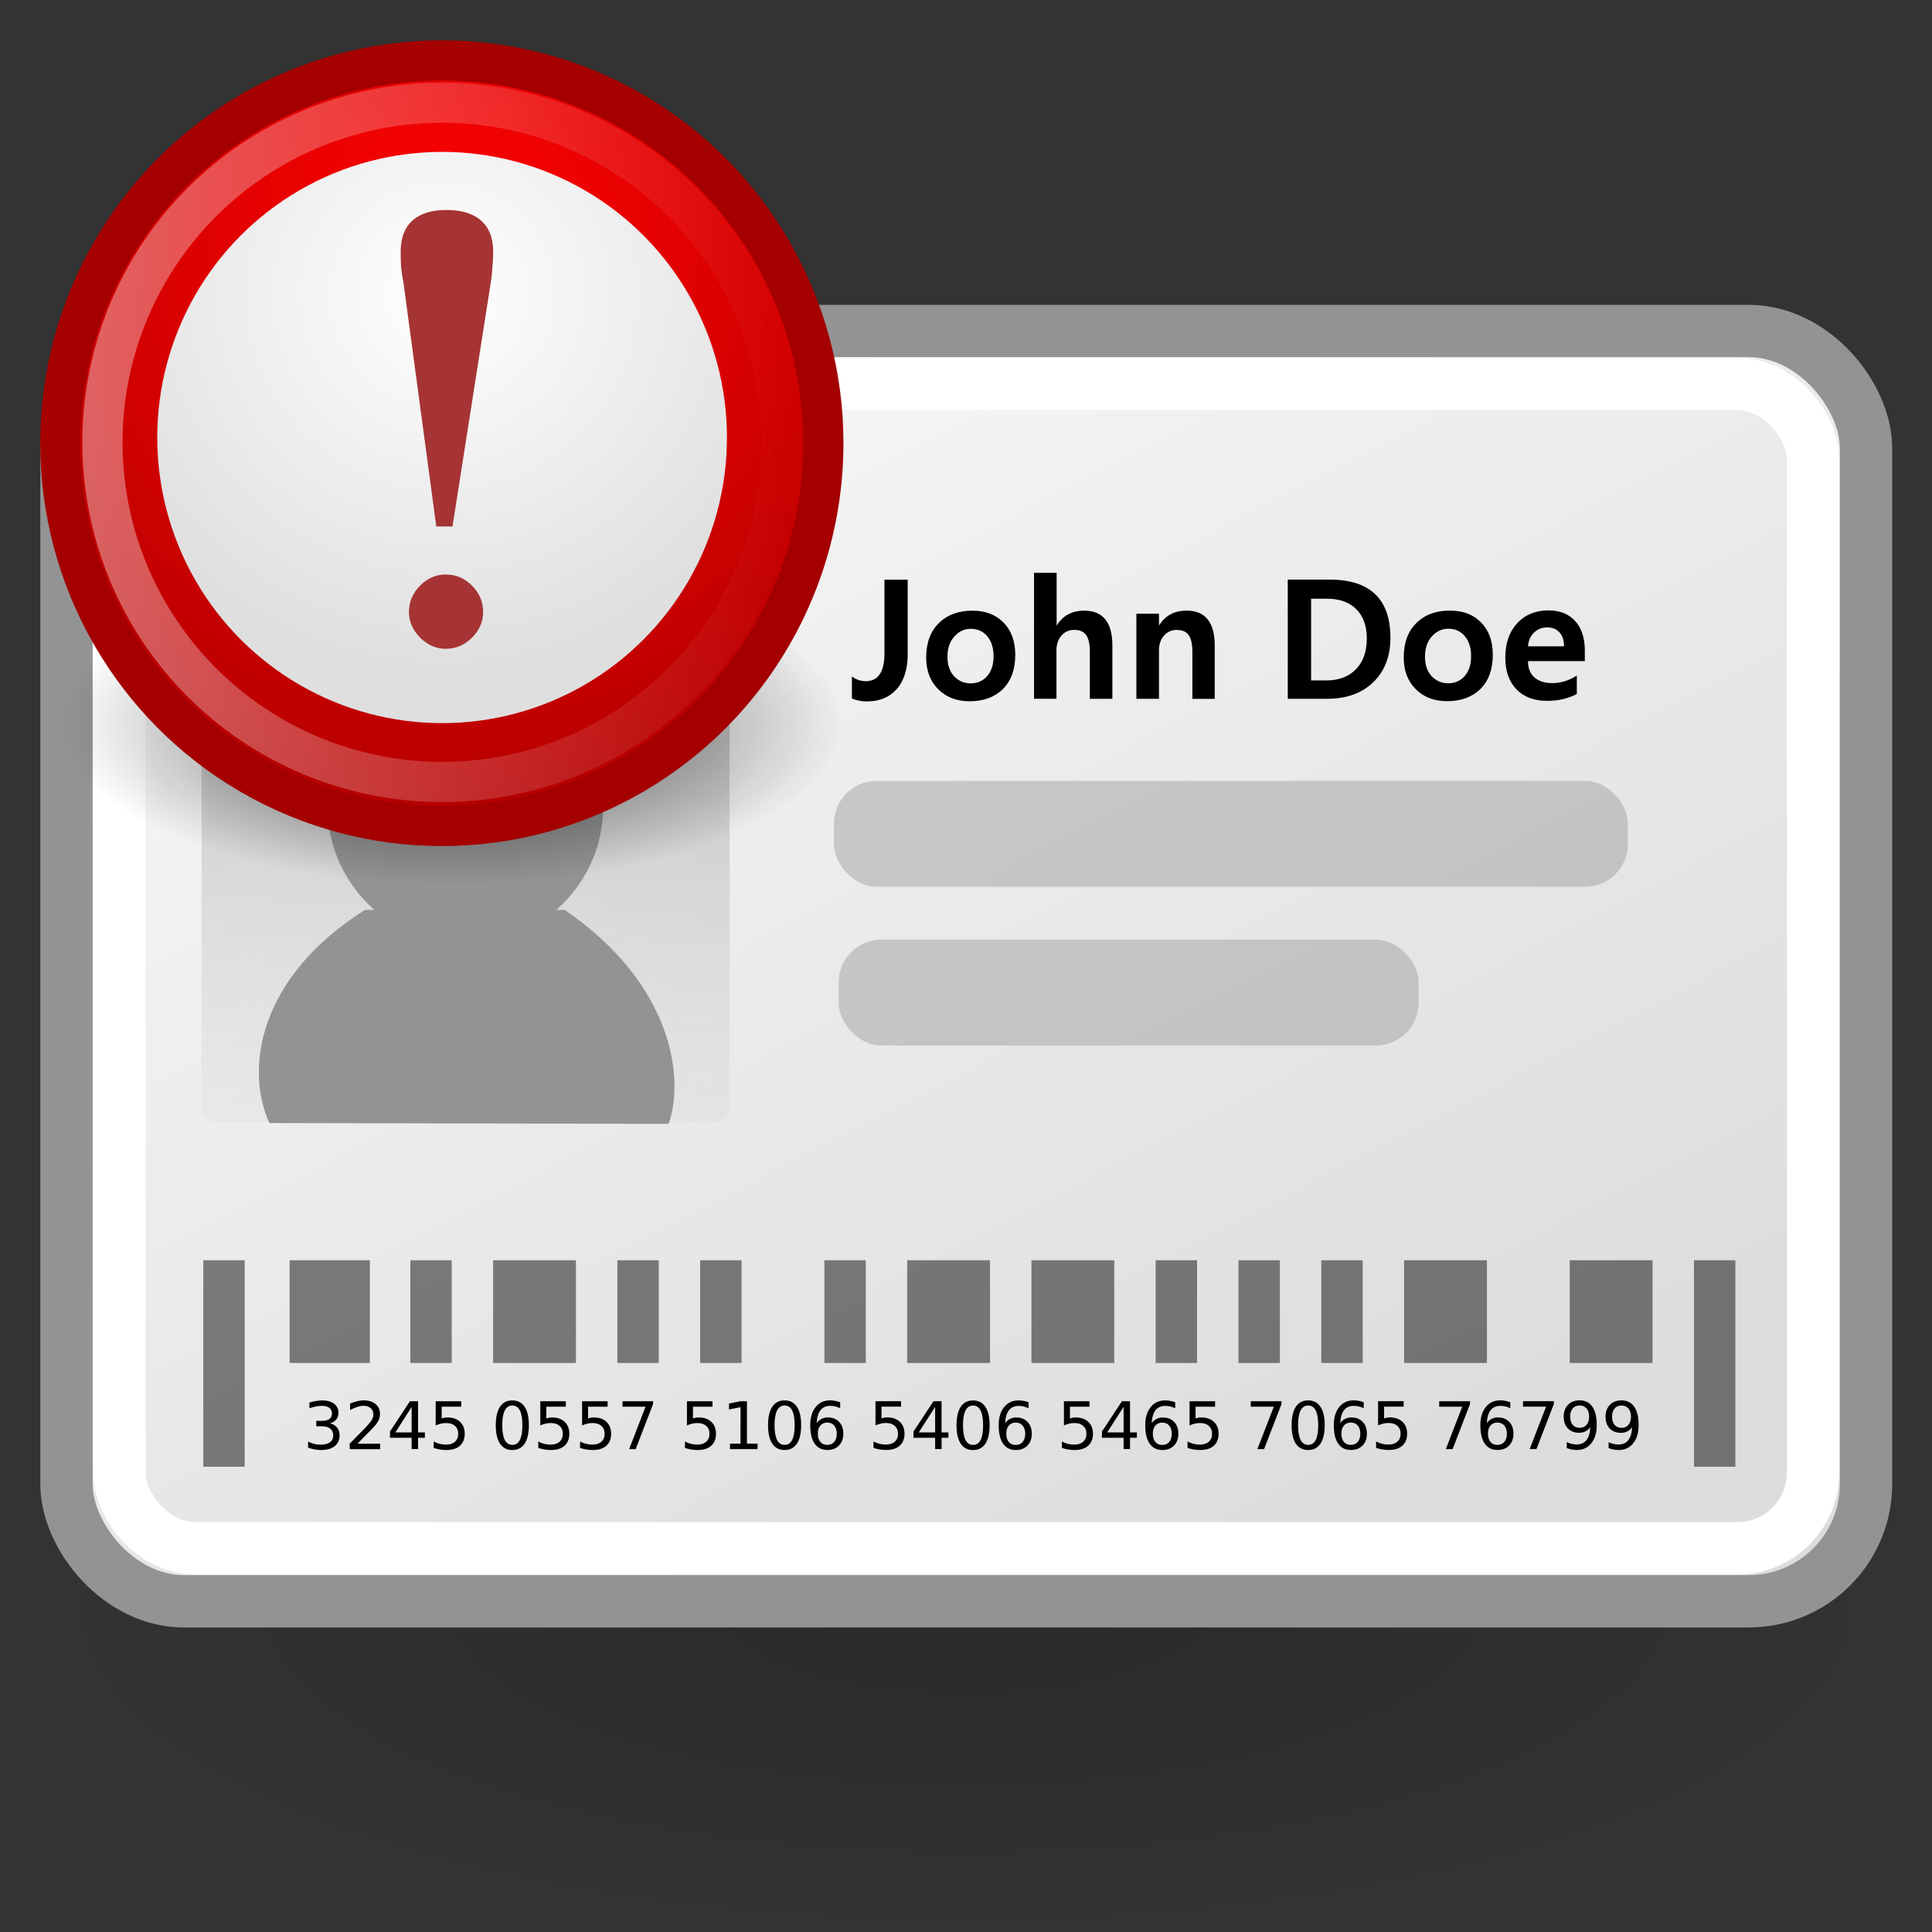 <?xml version="1.0" encoding="UTF-8" standalone="no"?>
<!-- Created with Inkscape (http://www.inkscape.org/) -->

<svg
   width="48"
   height="48"
   viewBox="0 0 12.7 12.7"
   version="1.1"
   id="svg4296"
   inkscape:version="1.1.1 (3bf5ae0d25, 2021-09-20)"
   sodipodi:docname="gramps-attribute-important.svg"
   inkscape:export-filename="C:\Users\bjpco\Downloads\gramps-master\NEW ICONS\Scalable Icons PNG\All SVG\requested\gramps-attribute-important.png"
   inkscape:export-xdpi="96"
   inkscape:export-ydpi="96"
   xmlns:inkscape="http://www.inkscape.org/namespaces/inkscape"
   xmlns:sodipodi="http://sodipodi.sourceforge.net/DTD/sodipodi-0.dtd"
   xmlns:xlink="http://www.w3.org/1999/xlink"
   xmlns="http://www.w3.org/2000/svg"
   xmlns:svg="http://www.w3.org/2000/svg">
  <rect x="0" y="0" width="12.7" height="12.7" fill="#333333" stroke="none"/>
  <sodipodi:namedview
     id="namedview4298"
     pagecolor="#ededed"
     bordercolor="#666666"
     borderopacity="1.0"
     inkscape:pageshadow="2"
     inkscape:pageopacity="0"
     inkscape:pagecheckerboard="0"
     inkscape:document-units="mm"
     showgrid="true"
     units="px"
     inkscape:showpageshadow="false"
     showguides="true"
     inkscape:guide-bbox="true"
     inkscape:zoom="11.4017"
     inkscape:cx="18.506012"
     inkscape:cy="23.899945"
     inkscape:window-width="1920"
     inkscape:window-height="1001"
     inkscape:window-x="-9"
     inkscape:window-y="-9"
     inkscape:window-maximized="1"
     inkscape:current-layer="layer1">
    <inkscape:grid
       type="xygrid"
       id="grid4462"
       spacingx="0.265"
       spacingy="0.265"
       empspacing="4"
       originx="0"
       originy="0" />
    <sodipodi:guide
       position="0.265,0.265"
       orientation="1,0"
       id="guide4464" />
    <sodipodi:guide
       position="0.265,12.435"
       orientation="0,-1"
       id="guide4466" />
    <sodipodi:guide
       position="12.435,0.265"
       orientation="0,-1"
       id="guide4468" />
    <sodipodi:guide
       position="12.435,12.435"
       orientation="1,0"
       id="guide4470" />
  </sodipodi:namedview>
  <defs
     id="defs4293">
    <linearGradient
       id="linearGradient10691"
       inkscape:collect="always">
      <stop
         id="stop10693"
         offset="0"
         style="stop-color:#000000;stop-opacity:1;" />
      <stop
         id="stop10695"
         offset="1"
         style="stop-color:#000000;stop-opacity:0;" />
    </linearGradient>
    <radialGradient
       inkscape:collect="always"
       xlink:href="#linearGradient10691"
       id="radialGradient1481"
       gradientUnits="userSpaceOnUse"
       gradientTransform="matrix(3.039,0,0,1.079,2.434,-40.064)"
       cx="6.703"
       cy="73.616"
       fx="6.703"
       fy="73.616"
       r="7.228" />
    <linearGradient
       id="linearGradient4585">
      <stop
         style="stop-color:#9e9e9e;stop-opacity:1;"
         offset="0"
         id="stop4587" />
      <stop
         style="stop-color:#dddddd;stop-opacity:0;"
         offset="1"
         id="stop4589" />
    </linearGradient>
    <linearGradient
       id="linearGradient6732">
      <stop
         style="stop-color:#ffffff;stop-opacity:1;"
         offset="0"
         id="stop6734" />
      <stop
         style="stop-color:#dddddd;stop-opacity:1;"
         offset="1"
         id="stop6736" />
    </linearGradient>
    <linearGradient
       id="linearGradient15662">
      <stop
         id="stop15664"
         offset="0"
         style="stop-color:#ffffff;stop-opacity:1;" />
      <stop
         id="stop15666"
         offset="1"
         style="stop-color:#f8f8f8;stop-opacity:1;" />
    </linearGradient>
    <linearGradient
       id="linearGradient269">
      <stop
         id="stop270"
         offset="0"
         style="stop-color:#a3a3a3;stop-opacity:1;" />
      <stop
         id="stop271"
         offset="1"
         style="stop-color:#8a8a8a;stop-opacity:1;" />
    </linearGradient>
    <linearGradient
       id="linearGradient259">
      <stop
         id="stop260"
         offset="0"
         style="stop-color:#fafafa;stop-opacity:1;" />
      <stop
         id="stop261"
         offset="1"
         style="stop-color:#bbbbbb;stop-opacity:1;" />
    </linearGradient>
    <linearGradient
       id="linearGradient3702">
      <stop
         style="stop-color:black;stop-opacity:0;"
         offset="0"
         id="stop3704" />
      <stop
         id="stop3710"
         offset="0.5"
         style="stop-color:black;stop-opacity:1;" />
      <stop
         style="stop-color:black;stop-opacity:0;"
         offset="1"
         id="stop3706" />
    </linearGradient>
    <radialGradient
       inkscape:collect="always"
       xlink:href="#linearGradient10691"
       id="radialGradient1487"
       gradientUnits="userSpaceOnUse"
       gradientTransform="matrix(2.004,0,0,1.4,27.988,-17.4)"
       cx="4.993"
       cy="43.5"
       fx="4.993"
       fy="43.5"
       r="2.5" />
    <radialGradient
       inkscape:collect="always"
       xlink:href="#linearGradient10691"
       id="radialGradient1489"
       gradientUnits="userSpaceOnUse"
       gradientTransform="matrix(2.004,0,0,1.4,-20.012,-104.4)"
       cx="4.993"
       cy="43.5"
       fx="4.993"
       fy="43.5"
       r="2.5" />
    <linearGradient
       inkscape:collect="always"
       xlink:href="#linearGradient3702"
       id="linearGradient1491"
       gradientUnits="userSpaceOnUse"
       x1="25.058"
       y1="47.028"
       x2="25.058"
       y2="39.999" />
    <linearGradient
       inkscape:collect="always"
       xlink:href="#linearGradient6732"
       id="linearGradient1493"
       gradientUnits="userSpaceOnUse"
       gradientTransform="matrix(0.858,0,0,0.8,-0.932,9.3)"
       x1="11.511"
       y1="0.76"
       x2="31.5"
       y2="36.625" />
    <linearGradient
       inkscape:collect="always"
       xlink:href="#linearGradient4585"
       id="linearGradient1495"
       gradientUnits="userSpaceOnUse"
       x1="9.118"
       y1="18.345"
       x2="8.489"
       y2="34.609" />
    <linearGradient
       inkscape:collect="always"
       xlink:href="#linearGradient4585"
       id="linearGradient1638"
       gradientUnits="userSpaceOnUse"
       x1="9.118"
       y1="18.345"
       x2="8.489"
       y2="34.609"
       gradientTransform="matrix(1.241,0,0,1.241,-1.158,-13.765)" />
    <linearGradient
       inkscape:collect="always"
       xlink:href="#linearGradient6732"
       id="linearGradient1661"
       gradientUnits="userSpaceOnUse"
       gradientTransform="matrix(1.065,0,0,0.993,-2.315,-2.223)"
       x1="11.511"
       y1="0.76"
       x2="31.5"
       y2="36.625" />
    <radialGradient
       inkscape:collect="always"
       xlink:href="#linearGradient10691"
       id="radialGradient1669"
       gradientUnits="userSpaceOnUse"
       gradientTransform="matrix(2.004,0,0,1.4,27.988,-17.4)"
       cx="4.993"
       cy="43.5"
       fx="4.993"
       fy="43.5"
       r="2.5" />
    <radialGradient
       inkscape:collect="always"
       xlink:href="#linearGradient10691"
       id="radialGradient1671"
       gradientUnits="userSpaceOnUse"
       gradientTransform="matrix(2.004,0,0,1.4,-20.012,-104.4)"
       cx="4.993"
       cy="43.5"
       fx="4.993"
       fy="43.5"
       r="2.5" />
    <linearGradient
       id="linearGradient5345">
      <stop
         style="stop-color:#ef2929;stop-opacity:1;"
         offset="0"
         id="stop5347" />
      <stop
         id="stop1936"
         offset="0.425"
         style="stop-color:#cc0000;stop-opacity:1;" />
      <stop
         id="stop7129"
         offset="0.904"
         style="stop-color:#cc0000;stop-opacity:1;" />
      <stop
         style="stop-color:#ef2929;stop-opacity:1;"
         offset="1"
         id="stop5349" />
    </linearGradient>
    <linearGradient
       id="linearGradient2378">
      <stop
         style="stop-color:#ffffff;stop-opacity:1;"
         offset="0"
         id="stop2380" />
      <stop
         id="stop4146"
         offset="0.25"
         style="stop-color:#fefede;stop-opacity:0.918;" />
      <stop
         id="stop2386"
         offset="0.5"
         style="stop-color:#f5f328;stop-opacity:1;" />
      <stop
         style="stop-color:#f5f32d;stop-opacity:0.122;"
         offset="1"
         id="stop2382" />
    </linearGradient>
    <radialGradient
       inkscape:collect="always"
       xlink:href="#linearGradient2378"
       id="radialGradient3271"
       cx="38.659"
       cy="9.341"
       fx="38.659"
       fy="9.341"
       r="8.342"
       gradientUnits="userSpaceOnUse" />
    <linearGradient
       id="linearGradient7273">
      <stop
         style="stop-color:#edc07d;stop-opacity:1"
         offset="0"
         id="stop7269" />
      <stop
         style="stop-color:#df9725;stop-opacity:1;"
         offset="1"
         id="stop7271" />
    </linearGradient>
    <radialGradient
       inkscape:collect="always"
       xlink:href="#linearGradient10691"
       id="radialGradient1702"
       gradientUnits="userSpaceOnUse"
       cx="31.113"
       cy="19.009"
       fx="31.113"
       fy="19.009"
       r="8.662" />
    <linearGradient
       id="linearGradient3493">
      <stop
         id="stop3495"
         offset="0"
         style="stop-color:#888a85;stop-opacity:1;" />
      <stop
         id="stop3497"
         offset="1"
         style="stop-color:#555753;stop-opacity:0.941;" />
    </linearGradient>
    <radialGradient
       inkscape:collect="always"
       xlink:href="#linearGradient3493"
       id="radialGradient1732"
       gradientUnits="userSpaceOnUse"
       gradientTransform="matrix(1.799,3.805072e-16,-2.72323e-16,1.169,-52.174,24.564)"
       cx="28.09"
       cy="27.203"
       fx="28.09"
       fy="27.203"
       r="13.565" />
    <radialGradient
       inkscape:collect="always"
       xlink:href="#linearGradient10691"
       id="radialGradient1708"
       gradientUnits="userSpaceOnUse"
       cx="31.113"
       cy="19.009"
       fx="31.113"
       fy="19.009"
       r="8.662" />
    <linearGradient
       id="linearGradient2614">
      <stop
         id="stop2616"
         offset="0"
         style="stop-color:#d3d7cf;stop-opacity:1;" />
      <stop
         id="stop2618"
         offset="1"
         style="stop-color:#aeb1a9;stop-opacity:1;" />
    </linearGradient>
    <radialGradient
       inkscape:collect="always"
       xlink:href="#linearGradient2614"
       id="radialGradient1710"
       gradientUnits="userSpaceOnUse"
       gradientTransform="matrix(0.788,3.877637e-16,-3.877637e-16,0.788,6.221,3.618)"
       cx="29.345"
       cy="17.064"
       fx="29.345"
       fy="17.064"
       r="9.162" />
    <linearGradient
       id="linearGradient4344">
      <stop
         style="stop-color:#727e0a;stop-opacity:1;"
         offset="0"
         id="stop4346" />
      <stop
         style="stop-color:#5b6508;stop-opacity:1;"
         offset="1"
         id="stop4348" />
    </linearGradient>
    <linearGradient
       id="linearGradient4338">
      <stop
         id="stop4340"
         offset="0"
         style="stop-color:#e9b15e;stop-opacity:1;" />
      <stop
         id="stop4342"
         offset="1"
         style="stop-color:#966416;stop-opacity:1;" />
    </linearGradient>
    <linearGradient
       id="linearGradient4163">
      <stop
         style="stop-color:#3b74bc;stop-opacity:1;"
         offset="0"
         id="stop4165" />
      <stop
         style="stop-color:#2d5990;stop-opacity:1;"
         offset="1"
         id="stop4167" />
    </linearGradient>
    <linearGradient
       id="linearGradient3824">
      <stop
         style="stop-color:#ffffff;stop-opacity:1;"
         offset="0"
         id="stop3826" />
      <stop
         style="stop-color:#c9c9c9;stop-opacity:1;"
         offset="1"
         id="stop3828" />
    </linearGradient>
    <linearGradient
       id="linearGradient3800">
      <stop
         style="stop-color:#f4d9b1;stop-opacity:1;"
         offset="0"
         id="stop3802" />
      <stop
         style="stop-color:#df9725;stop-opacity:1;"
         offset="1"
         id="stop3804" />
    </linearGradient>
    <radialGradient
       inkscape:collect="always"
       xlink:href="#linearGradient3800"
       id="radialGradient3806"
       cx="29.345"
       cy="17.064"
       fx="29.345"
       fy="17.064"
       r="9.162"
       gradientUnits="userSpaceOnUse" />
    <linearGradient
       inkscape:collect="always"
       xlink:href="#linearGradient3824"
       id="linearGradient4175"
       gradientUnits="userSpaceOnUse"
       x1="30.936"
       y1="29.553"
       x2="30.936"
       y2="35.803"
       gradientTransform="translate(0.707,0)" />
    <linearGradient
       inkscape:collect="always"
       xlink:href="#linearGradient3824"
       id="linearGradient4332"
       gradientUnits="userSpaceOnUse"
       x1="30.936"
       y1="29.553"
       x2="30.936"
       y2="35.803"
       gradientTransform="translate(-13.125,-7)" />
    <radialGradient
       inkscape:collect="always"
       xlink:href="#linearGradient4344"
       id="radialGradient4350"
       cx="16.215"
       cy="19.836"
       fx="16.215"
       fy="19.836"
       r="13.565"
       gradientTransform="matrix(1,0,0,0.682,0,8.234)"
       gradientUnits="userSpaceOnUse" />
    <linearGradient
       inkscape:collect="always"
       xlink:href="#linearGradient10691"
       id="linearGradient4372"
       gradientUnits="userSpaceOnUse"
       gradientTransform="matrix(0.983,0.182,-0.182,0.983,-7.072,-9.825)"
       x1="20.662"
       y1="35.818"
       x2="22.627"
       y2="36.218" />
    <radialGradient
       inkscape:collect="always"
       xlink:href="#linearGradient10691"
       id="radialGradient2343"
       gradientUnits="userSpaceOnUse"
       cx="31.113"
       cy="19.009"
       fx="31.113"
       fy="19.009"
       r="8.662" />
    <radialGradient
       inkscape:collect="always"
       xlink:href="#linearGradient4163"
       id="radialGradient2345"
       gradientUnits="userSpaceOnUse"
       gradientTransform="matrix(1.298,0,0,0.885,-8.359,4.94)"
       cx="28.09"
       cy="27.203"
       fx="28.09"
       fy="27.203"
       r="13.565" />
    <linearGradient
       inkscape:collect="always"
       xlink:href="#linearGradient3824"
       id="linearGradient2347"
       gradientUnits="userSpaceOnUse"
       x1="30.936"
       y1="29.553"
       x2="30.936"
       y2="35.803" />
    <radialGradient
       inkscape:collect="always"
       xlink:href="#linearGradient10691"
       id="radialGradient2349"
       gradientUnits="userSpaceOnUse"
       cx="31.113"
       cy="19.009"
       fx="31.113"
       fy="19.009"
       r="8.662" />
    <radialGradient
       inkscape:collect="always"
       xlink:href="#linearGradient3800"
       id="radialGradient2351"
       gradientUnits="userSpaceOnUse"
       gradientTransform="matrix(0.788,0,0,0.788,6.221,3.618)"
       cx="29.345"
       cy="17.064"
       fx="29.345"
       fy="17.064"
       r="9.162" />
    <linearGradient
       inkscape:collect="always"
       xlink:href="#linearGradient10691"
       id="linearGradient2353"
       gradientUnits="userSpaceOnUse"
       gradientTransform="matrix(0.983,0.182,-0.182,0.983,6.232,-2.651)"
       x1="20.662"
       y1="35.818"
       x2="22.627"
       y2="36.218" />
    <linearGradient
       x1="23.467"
       y1="20.202"
       x2="23.467"
       y2="17.016"
       id="linearGradient2634"
       xlink:href="#linearGradient3303"
       gradientUnits="userSpaceOnUse"
       gradientTransform="matrix(0.6,0,0,0.6,-2.675,41.077)" />
    <linearGradient
       id="linearGradient3303">
      <stop
         style="stop-color:#888a85;stop-opacity:1"
         offset="0"
         id="stop57" />
      <stop
         style="stop-color:#eeeeec;stop-opacity:1"
         offset="1"
         id="stop59" />
    </linearGradient>
    <linearGradient
       x1="32.31"
       y1="15.875"
       x2="44.188"
       y2="15.875"
       id="linearGradient2636"
       xlink:href="#linearGradient3397"
       gradientUnits="userSpaceOnUse"
       gradientTransform="matrix(0.6,0,0,0.6,-2.675,41.077)" />
    <linearGradient
       id="linearGradient3397">
      <stop
         style="stop-color:#555753;stop-opacity:1"
         offset="0"
         id="stop47" />
      <stop
         style="stop-color:#d3d7cf;stop-opacity:0"
         offset="1"
         id="stop49" />
    </linearGradient>
    <linearGradient
       x1="37.124"
       y1="13.375"
       x2="47.562"
       y2="13.375"
       id="linearGradient2638"
       xlink:href="#linearGradient3377"
       gradientUnits="userSpaceOnUse"
       gradientTransform="matrix(0.6,0,0,0.6,-2.675,41.077)" />
    <linearGradient
       id="linearGradient3377">
      <stop
         style="stop-color:#555753;stop-opacity:1"
         offset="0"
         id="stop35" />
      <stop
         style="stop-color:#888a85;stop-opacity:0"
         offset="1"
         id="stop37" />
    </linearGradient>
    <linearGradient
       x1="37.551"
       y1="26.433"
       x2="46.821"
       y2="26.433"
       id="linearGradient2640"
       xlink:href="#linearGradient2797"
       gradientUnits="userSpaceOnUse"
       gradientTransform="matrix(0.6,0,0,0.6,-2.675,41.077)" />
    <linearGradient
       inkscape:collect="always"
       id="linearGradient2797">
      <stop
         style="stop-color:#ffffff;stop-opacity:1;"
         offset="0"
         id="stop2799" />
      <stop
         style="stop-color:#ffffff;stop-opacity:0;"
         offset="1"
         id="stop2801" />
    </linearGradient>
    <linearGradient
       x1="36.122"
       y1="15.875"
       x2="47.313"
       y2="15.875"
       id="linearGradient2642"
       xlink:href="#linearGradient3325"
       gradientUnits="userSpaceOnUse"
       gradientTransform="matrix(0.6,0,0,0.6,-2.675,41.077)" />
    <linearGradient
       id="linearGradient3325">
      <stop
         style="stop-color:#babdb6;stop-opacity:1"
         offset="0"
         id="stop84" />
      <stop
         style="stop-color:#d3d7cf;stop-opacity:0"
         offset="1"
         id="stop86" />
    </linearGradient>
    <linearGradient
       x1="41.125"
       y1="13.375"
       x2="47.562"
       y2="13.375"
       id="linearGradient2644"
       xlink:href="#linearGradient3377"
       gradientUnits="userSpaceOnUse"
       gradientTransform="matrix(0.6,0,0,0.6,-2.675,41.077)" />
    <radialGradient
       cx="31.35"
       cy="14.915"
       r="12"
       fx="31.35"
       fy="14.915"
       id="radialGradient2646"
       xlink:href="#linearGradient3417"
       gradientUnits="userSpaceOnUse"
       gradientTransform="matrix(1.027,7.049762e-7,-2.341676e-7,0.341,-0.857,11.255)" />
    <linearGradient
       id="linearGradient3417">
      <stop
         style="stop-color:#ffffff;stop-opacity:1"
         offset="0"
         id="stop52" />
      <stop
         style="stop-color:#eeeeec;stop-opacity:0"
         offset="1"
         id="stop54" />
    </linearGradient>
    <linearGradient
       x1="35.176"
       y1="17.241"
       x2="47.651"
       y2="17.241"
       id="linearGradient2648"
       xlink:href="#linearGradient2797"
       gradientUnits="userSpaceOnUse"
       gradientTransform="matrix(0.6,0,0,0.6,-2.675,41.077)" />
    <linearGradient
       x1="35.253"
       y1="14.589"
       x2="48.083"
       y2="14.589"
       id="linearGradient2650"
       xlink:href="#linearGradient2797"
       gradientUnits="userSpaceOnUse"
       gradientTransform="matrix(0.6,0,0,0.6,-2.675,41.077)" />
    <linearGradient
       x1="37.551"
       y1="26.433"
       x2="46.259"
       y2="26.433"
       id="linearGradient2652"
       xlink:href="#linearGradient2797"
       gradientUnits="userSpaceOnUse"
       gradientTransform="matrix(0.6,0,0,0.6,-2.675,41.077)" />
    <linearGradient
       x1="34.122"
       y1="15.812"
       x2="44.854"
       y2="16.062"
       id="linearGradient2654"
       xlink:href="#linearGradient3397"
       gradientUnits="userSpaceOnUse"
       gradientTransform="matrix(-0.6,0,0,0.6,25.664,41.077)" />
    <linearGradient
       x1="37.5"
       y1="13.438"
       x2="47.562"
       y2="13.375"
       id="linearGradient2656"
       xlink:href="#linearGradient3377"
       gradientUnits="userSpaceOnUse"
       gradientTransform="matrix(-0.6,0,0,0.6,25.664,41.077)" />
    <linearGradient
       x1="37.551"
       y1="26.433"
       x2="44.822"
       y2="26.433"
       id="linearGradient2658"
       xlink:href="#linearGradient2797"
       gradientUnits="userSpaceOnUse"
       gradientTransform="matrix(-0.6,0,0,0.6,25.664,41.077)" />
    <linearGradient
       x1="29.861"
       y1="15.875"
       x2="46.563"
       y2="15.875"
       id="linearGradient2660"
       xlink:href="#linearGradient3387"
       gradientUnits="userSpaceOnUse"
       gradientTransform="matrix(-0.6,0,0,0.6,25.664,41.077)" />
    <linearGradient
       id="linearGradient3387">
      <stop
         style="stop-color:#8f9388;stop-opacity:1"
         offset="0"
         id="stop40" />
      <stop
         style="stop-color:#c6cac2;stop-opacity:1"
         offset="0.5"
         id="stop42" />
      <stop
         style="stop-color:#d3d7cf;stop-opacity:0"
         offset="1"
         id="stop44" />
    </linearGradient>
    <linearGradient
       x1="41.125"
       y1="13.375"
       x2="47.562"
       y2="13.375"
       id="linearGradient2662"
       xlink:href="#linearGradient3377"
       gradientUnits="userSpaceOnUse"
       gradientTransform="matrix(-0.6,0,0,0.6,25.664,41.077)" />
    <radialGradient
       cx="35.973"
       cy="14.052"
       r="12"
       fx="35.973"
       fy="14.052"
       id="radialGradient2664"
       xlink:href="#linearGradient3417"
       gradientUnits="userSpaceOnUse"
       gradientTransform="matrix(0.751,2.345941e-6,-7.16423e-7,0.229,8.256,12.932)" />
    <linearGradient
       x1="35.176"
       y1="17.241"
       x2="47.651"
       y2="17.241"
       id="linearGradient2666"
       xlink:href="#linearGradient2797"
       gradientUnits="userSpaceOnUse"
       gradientTransform="matrix(-0.6,0,0,0.6,25.664,41.077)" />
    <linearGradient
       x1="35.253"
       y1="14.589"
       x2="48.083"
       y2="14.589"
       id="linearGradient2668"
       xlink:href="#linearGradient2797"
       gradientUnits="userSpaceOnUse"
       gradientTransform="matrix(-0.6,0,0,0.6,25.664,41.077)" />
    <linearGradient
       x1="37.551"
       y1="26.433"
       x2="44.571"
       y2="26.433"
       id="linearGradient2670"
       xlink:href="#linearGradient2797"
       gradientUnits="userSpaceOnUse"
       gradientTransform="matrix(-0.6,0,0,0.6,25.664,41.077)" />
    <linearGradient
       x1="20"
       y1="24"
       x2="20"
       y2="19.121"
       id="linearGradient2672"
       xlink:href="#linearGradient3473"
       gradientUnits="userSpaceOnUse"
       gradientTransform="matrix(0.6,0,0,0.6,-2.675,41.077)" />
    <linearGradient
       id="linearGradient3473">
      <stop
         style="stop-color:#888a85;stop-opacity:1"
         offset="0"
         id="stop62" />
      <stop
         style="stop-color:#eeeeec;stop-opacity:1"
         offset="0.5"
         id="stop64" />
      <stop
         style="stop-color:#cecec8;stop-opacity:1"
         offset="1"
         id="stop66" />
    </linearGradient>
    <radialGradient
       cx="7.013"
       cy="22.256"
       r="13"
       fx="7.013"
       fy="22.256"
       id="radialGradient2674"
       xlink:href="#linearGradient3417"
       gradientUnits="userSpaceOnUse"
       gradientTransform="matrix(0.212,0,0,0.255,12.012,16.329)" />
    <linearGradient
       id="linearGradient4467">
      <stop
         id="stop4469"
         offset="0"
         style="stop-color:#ffffff;stop-opacity:1;" />
      <stop
         id="stop4471"
         offset="1"
         style="stop-color:#ffffff;stop-opacity:0.248;" />
    </linearGradient>
    <linearGradient
       id="linearGradient4454">
      <stop
         id="stop4456"
         offset="0"
         style="stop-color:#729fcf;stop-opacity:0.208;" />
      <stop
         id="stop4458"
         offset="1"
         style="stop-color:#729fcf;stop-opacity:0.676;" />
    </linearGradient>
    <linearGradient
       id="linearGradient2366">
      <stop
         style="stop-color:#ffffff;stop-opacity:1;"
         offset="0"
         id="stop2368" />
      <stop
         id="stop2374"
         offset="0.5"
         style="stop-color:#ffffff;stop-opacity:0.219;" />
      <stop
         style="stop-color:#ffffff;stop-opacity:1;"
         offset="1"
         id="stop2370" />
    </linearGradient>
    <linearGradient
       id="linearGradient4440">
      <stop
         id="stop4442"
         offset="0"
         style="stop-color:#7d7d7d;stop-opacity:1;" />
      <stop
         style="stop-color:#b1b1b1;stop-opacity:1;"
         offset="0.5"
         id="stop4448" />
      <stop
         id="stop4444"
         offset="1"
         style="stop-color:#686868;stop-opacity:1;" />
    </linearGradient>
    <linearGradient
       id="linearGradient2846">
      <stop
         style="stop-color:#8a8a8a;stop-opacity:1;"
         offset="0"
         id="stop2848" />
      <stop
         style="stop-color:#484848;stop-opacity:1;"
         offset="1"
         id="stop2850" />
    </linearGradient>
    <radialGradient
       inkscape:collect="always"
       xlink:href="#linearGradient10691"
       id="radialGradient7516"
       gradientUnits="userSpaceOnUse"
       gradientTransform="matrix(1,0,0,0.238,-1.864568e-14,28.933)"
       cx="24.13"
       cy="37.968"
       fx="24.13"
       fy="37.968"
       r="16.529" />
    <linearGradient
       inkscape:collect="always"
       xlink:href="#linearGradient2846"
       id="linearGradient7518"
       gradientUnits="userSpaceOnUse"
       x1="27.366"
       y1="26.58"
       x2="31.336"
       y2="30.558" />
    <linearGradient
       inkscape:collect="always"
       xlink:href="#linearGradient4440"
       id="linearGradient7520"
       gradientUnits="userSpaceOnUse"
       gradientTransform="matrix(1.335,0,0,1.291,-6.974,-7.461)"
       x1="30.656"
       y1="34"
       x2="33.219"
       y2="31.062" />
    <linearGradient
       inkscape:collect="always"
       xlink:href="#linearGradient2366"
       id="linearGradient7522"
       gradientUnits="userSpaceOnUse"
       x1="18.293"
       y1="13.602"
       x2="17.501"
       y2="25.743" />
    <radialGradient
       inkscape:collect="always"
       xlink:href="#linearGradient4454"
       id="radialGradient7524"
       gradientUnits="userSpaceOnUse"
       cx="18.241"
       cy="21.818"
       fx="18.241"
       fy="21.818"
       r="8.309" />
    <radialGradient
       inkscape:collect="always"
       xlink:href="#linearGradient4467"
       id="radialGradient7526"
       gradientUnits="userSpaceOnUse"
       gradientTransform="matrix(2.593,-7.7469e-24,-5.714443e-24,2.252,-25.06,-18.941)"
       cx="15.414"
       cy="13.078"
       fx="15.414"
       fy="13.078"
       r="6.656" />
    <linearGradient
       id="linearGradient12512">
      <stop
         style="stop-color:#ffffff;stop-opacity:1;"
         offset="0"
         id="stop12513" />
      <stop
         style="stop-color:#fff520;stop-opacity:0.891;"
         offset="0.5"
         id="stop12517" />
      <stop
         style="stop-color:#fff300;stop-opacity:0;"
         offset="1"
         id="stop12514" />
    </linearGradient>
    <radialGradient
       inkscape:collect="always"
       xlink:href="#linearGradient12512"
       id="radialGradient278"
       gradientUnits="userSpaceOnUse"
       cx="55"
       cy="125"
       fx="55"
       fy="125"
       r="14.375" />
    <linearGradient
       id="linearGradient2094">
      <stop
         style="stop-color:#d6e3f0;stop-opacity:1;"
         offset="0"
         id="stop2096" />
      <stop
         style="stop-color:#95b1cf;stop-opacity:1;"
         offset="1"
         id="stop2098" />
    </linearGradient>
    <linearGradient
       id="linearGradient2803">
      <stop
         id="stop2805"
         offset="0"
         style="stop-color:#ffffff;stop-opacity:1;" />
      <stop
         id="stop2807"
         offset="1"
         style="stop-color:#cbcbcb;stop-opacity:1;" />
    </linearGradient>
    <linearGradient
       id="linearGradient2795">
      <stop
         id="stop2797"
         offset="0"
         style="stop-color:#000000;stop-opacity:0.069;" />
      <stop
         id="stop2799-3"
         offset="1"
         style="stop-color:#ffffff;stop-opacity:1;" />
    </linearGradient>
    <linearGradient
       id="linearGradient4562">
      <stop
         id="stop4564"
         offset="0"
         style="stop-color:#ffffff;stop-opacity:1;" />
      <stop
         id="stop4566"
         offset="1"
         style="stop-color:#d6d6d2;stop-opacity:1;" />
    </linearGradient>
    <linearGradient
       id="linearGradient52661">
      <stop
         style="stop-color:#ef2929;stop-opacity:1;"
         offset="0"
         id="stop52653" />
      <stop
         id="stop52655"
         offset="0.502"
         style="stop-color:#cc0000;stop-opacity:1;" />
      <stop
         id="stop52657"
         offset="0.558"
         style="stop-color:#cc0000;stop-opacity:1;" />
      <stop
         style="stop-color:#ef2929;stop-opacity:1;"
         offset="1"
         id="stop52659" />
    </linearGradient>
    <radialGradient
       inkscape:collect="always"
       xlink:href="#linearGradient2378"
       id="radialGradient3271-70"
       cx="38.659"
       cy="9.341"
       fx="38.659"
       fy="9.341"
       r="8.342"
       gradientUnits="userSpaceOnUse" />
    <radialGradient
       inkscape:collect="always"
       xlink:href="#linearGradient10691"
       id="radialGradient1702-4"
       gradientUnits="userSpaceOnUse"
       cx="31.113"
       cy="19.009"
       fx="31.113"
       fy="19.009"
       r="8.662" />
    <radialGradient
       inkscape:collect="always"
       xlink:href="#linearGradient3493"
       id="radialGradient1732-8"
       gradientUnits="userSpaceOnUse"
       gradientTransform="matrix(1.799,3.805072e-16,-2.72323e-16,1.169,-52.174,24.564)"
       cx="28.09"
       cy="27.203"
       fx="28.09"
       fy="27.203"
       r="13.565" />
    <radialGradient
       inkscape:collect="always"
       xlink:href="#linearGradient10691"
       id="radialGradient1708-5"
       gradientUnits="userSpaceOnUse"
       cx="31.113"
       cy="19.009"
       fx="31.113"
       fy="19.009"
       r="8.662" />
    <radialGradient
       inkscape:collect="always"
       xlink:href="#linearGradient2614"
       id="radialGradient1710-6"
       gradientUnits="userSpaceOnUse"
       gradientTransform="matrix(0.788,3.877637e-16,-3.877637e-16,0.788,6.221,3.618)"
       cx="29.345"
       cy="17.064"
       fx="29.345"
       fy="17.064"
       r="9.162" />
    <radialGradient
       inkscape:collect="always"
       xlink:href="#linearGradient3800"
       id="radialGradient3806-6"
       cx="29.345"
       cy="17.064"
       fx="29.345"
       fy="17.064"
       r="9.162"
       gradientUnits="userSpaceOnUse" />
    <radialGradient
       inkscape:collect="always"
       xlink:href="#linearGradient4344"
       id="radialGradient4350-7"
       cx="16.215"
       cy="19.836"
       fx="16.215"
       fy="19.836"
       r="13.565"
       gradientTransform="matrix(1,0,0,0.682,0,8.234)"
       gradientUnits="userSpaceOnUse" />
    <radialGradient
       inkscape:collect="always"
       xlink:href="#linearGradient10691"
       id="radialGradient2343-9"
       gradientUnits="userSpaceOnUse"
       cx="31.113"
       cy="19.009"
       fx="31.113"
       fy="19.009"
       r="8.662" />
    <radialGradient
       inkscape:collect="always"
       xlink:href="#linearGradient4163"
       id="radialGradient2345-2"
       gradientUnits="userSpaceOnUse"
       gradientTransform="matrix(1.298,0,0,0.885,-8.359,4.94)"
       cx="28.09"
       cy="27.203"
       fx="28.09"
       fy="27.203"
       r="13.565" />
    <radialGradient
       inkscape:collect="always"
       xlink:href="#linearGradient10691"
       id="radialGradient2349-4"
       gradientUnits="userSpaceOnUse"
       cx="31.113"
       cy="19.009"
       fx="31.113"
       fy="19.009"
       r="8.662" />
    <radialGradient
       inkscape:collect="always"
       xlink:href="#linearGradient3800"
       id="radialGradient2351-9"
       gradientUnits="userSpaceOnUse"
       gradientTransform="matrix(0.788,0,0,0.788,6.221,3.618)"
       cx="29.345"
       cy="17.064"
       fx="29.345"
       fy="17.064"
       r="9.162" />
    <radialGradient
       cx="31.35"
       cy="14.915"
       r="12"
       fx="31.35"
       fy="14.915"
       id="radialGradient2646-1"
       xlink:href="#linearGradient3417"
       gradientUnits="userSpaceOnUse"
       gradientTransform="matrix(1.027,7.049762e-7,-2.341676e-7,0.341,-0.857,11.255)" />
    <radialGradient
       cx="35.973"
       cy="14.052"
       r="12"
       fx="35.973"
       fy="14.052"
       id="radialGradient2664-5"
       xlink:href="#linearGradient3417"
       gradientUnits="userSpaceOnUse"
       gradientTransform="matrix(0.751,2.345941e-6,-7.16423e-7,0.229,8.256,12.932)" />
    <radialGradient
       cx="7.013"
       cy="22.256"
       r="13"
       fx="7.013"
       fy="22.256"
       id="radialGradient2674-1"
       xlink:href="#linearGradient3417"
       gradientUnits="userSpaceOnUse"
       gradientTransform="matrix(0.212,0,0,0.255,12.012,16.329)" />
    <radialGradient
       inkscape:collect="always"
       xlink:href="#linearGradient10691"
       id="radialGradient7516-8"
       gradientUnits="userSpaceOnUse"
       gradientTransform="matrix(1,0,0,0.238,-1.864568e-14,28.933)"
       cx="24.13"
       cy="37.968"
       fx="24.13"
       fy="37.968"
       r="16.529" />
    <radialGradient
       inkscape:collect="always"
       xlink:href="#linearGradient4454"
       id="radialGradient7524-7"
       gradientUnits="userSpaceOnUse"
       cx="18.241"
       cy="21.818"
       fx="18.241"
       fy="21.818"
       r="8.309" />
    <radialGradient
       inkscape:collect="always"
       xlink:href="#linearGradient4467"
       id="radialGradient7526-8"
       gradientUnits="userSpaceOnUse"
       gradientTransform="matrix(2.593,-7.7469e-24,-5.714443e-24,2.252,-25.06,-18.941)"
       cx="15.414"
       cy="13.078"
       fx="15.414"
       fy="13.078"
       r="6.656" />
    <radialGradient
       inkscape:collect="always"
       xlink:href="#linearGradient12512"
       id="radialGradient278-1"
       gradientUnits="userSpaceOnUse"
       cx="55"
       cy="125"
       fx="55"
       fy="125"
       r="14.375" />
    <linearGradient
       id="linearGradient2563">
      <stop
         id="stop2565"
         offset="0"
         style="stop-color:#e2e2e2;stop-opacity:1;" />
      <stop
         id="stop2567"
         offset="1"
         style="stop-color:#9f9f9f;stop-opacity:1;" />
    </linearGradient>
    <linearGradient
       id="linearGradient2526">
      <stop
         id="stop2528"
         offset="0"
         style="stop-color:#e7ebeb;stop-opacity:1;" />
      <stop
         style="stop-color:#e6ebeb;stop-opacity:1;"
         offset="0.5"
         id="stop2534" />
      <stop
         id="stop2530"
         offset="1"
         style="stop-color:#ffffff;stop-opacity:1;" />
    </linearGradient>
    <radialGradient
       gradientUnits="userSpaceOnUse"
       r="8.342"
       fy="9.341"
       fx="38.659"
       cy="9.341"
       cx="38.659"
       id="radialGradient3271-7"
       xlink:href="#linearGradient2378"
       inkscape:collect="always" />
    <radialGradient
       inkscape:collect="always"
       xlink:href="#linearGradient2378"
       id="radialGradient3271-8"
       cx="38.659"
       cy="9.341"
       fx="38.659"
       fy="9.341"
       r="8.342"
       gradientUnits="userSpaceOnUse" />
    <radialGradient
       inkscape:collect="always"
       xlink:href="#linearGradient10691"
       id="radialGradient1702-6"
       gradientUnits="userSpaceOnUse"
       cx="31.113"
       cy="19.009"
       fx="31.113"
       fy="19.009"
       r="8.662" />
    <radialGradient
       inkscape:collect="always"
       xlink:href="#linearGradient3493"
       id="radialGradient1732-7"
       gradientUnits="userSpaceOnUse"
       gradientTransform="matrix(1.799,3.805072e-16,-2.72323e-16,1.169,-52.174,24.564)"
       cx="28.09"
       cy="27.203"
       fx="28.09"
       fy="27.203"
       r="13.565" />
    <radialGradient
       inkscape:collect="always"
       xlink:href="#linearGradient10691"
       id="radialGradient1708-9"
       gradientUnits="userSpaceOnUse"
       cx="31.113"
       cy="19.009"
       fx="31.113"
       fy="19.009"
       r="8.662" />
    <radialGradient
       inkscape:collect="always"
       xlink:href="#linearGradient2614"
       id="radialGradient1710-1"
       gradientUnits="userSpaceOnUse"
       gradientTransform="matrix(0.788,3.877637e-16,-3.877637e-16,0.788,6.221,3.618)"
       cx="29.345"
       cy="17.064"
       fx="29.345"
       fy="17.064"
       r="9.162" />
    <radialGradient
       inkscape:collect="always"
       xlink:href="#linearGradient3800"
       id="radialGradient3806-60"
       cx="29.345"
       cy="17.064"
       fx="29.345"
       fy="17.064"
       r="9.162"
       gradientUnits="userSpaceOnUse" />
    <radialGradient
       inkscape:collect="always"
       xlink:href="#linearGradient4344"
       id="radialGradient4350-2"
       cx="16.215"
       cy="19.836"
       fx="16.215"
       fy="19.836"
       r="13.565"
       gradientTransform="matrix(1,0,0,0.682,0,8.234)"
       gradientUnits="userSpaceOnUse" />
    <radialGradient
       inkscape:collect="always"
       xlink:href="#linearGradient10691"
       id="radialGradient2343-1"
       gradientUnits="userSpaceOnUse"
       cx="31.113"
       cy="19.009"
       fx="31.113"
       fy="19.009"
       r="8.662" />
    <radialGradient
       inkscape:collect="always"
       xlink:href="#linearGradient4163"
       id="radialGradient2345-8"
       gradientUnits="userSpaceOnUse"
       gradientTransform="matrix(1.298,0,0,0.885,-8.359,4.94)"
       cx="28.09"
       cy="27.203"
       fx="28.09"
       fy="27.203"
       r="13.565" />
    <radialGradient
       inkscape:collect="always"
       xlink:href="#linearGradient10691"
       id="radialGradient2349-3"
       gradientUnits="userSpaceOnUse"
       cx="31.113"
       cy="19.009"
       fx="31.113"
       fy="19.009"
       r="8.662" />
    <radialGradient
       inkscape:collect="always"
       xlink:href="#linearGradient3800"
       id="radialGradient2351-6"
       gradientUnits="userSpaceOnUse"
       gradientTransform="matrix(0.788,0,0,0.788,6.221,3.618)"
       cx="29.345"
       cy="17.064"
       fx="29.345"
       fy="17.064"
       r="9.162" />
    <radialGradient
       cx="31.35"
       cy="14.915"
       r="12"
       fx="31.35"
       fy="14.915"
       id="radialGradient2646-4"
       xlink:href="#linearGradient3417"
       gradientUnits="userSpaceOnUse"
       gradientTransform="matrix(1.027,7.049762e-7,-2.341676e-7,0.341,-0.857,11.255)" />
    <radialGradient
       cx="35.973"
       cy="14.052"
       r="12"
       fx="35.973"
       fy="14.052"
       id="radialGradient2664-6"
       xlink:href="#linearGradient3417"
       gradientUnits="userSpaceOnUse"
       gradientTransform="matrix(0.751,2.345941e-6,-7.16423e-7,0.229,8.256,12.932)" />
    <radialGradient
       cx="7.013"
       cy="22.256"
       r="13"
       fx="7.013"
       fy="22.256"
       id="radialGradient2674-6"
       xlink:href="#linearGradient3417"
       gradientUnits="userSpaceOnUse"
       gradientTransform="matrix(0.212,0,0,0.255,12.012,16.329)" />
    <radialGradient
       inkscape:collect="always"
       xlink:href="#linearGradient10691"
       id="radialGradient7516-5"
       gradientUnits="userSpaceOnUse"
       gradientTransform="matrix(1,0,0,0.238,-1.864568e-14,28.933)"
       cx="24.13"
       cy="37.968"
       fx="24.13"
       fy="37.968"
       r="16.529" />
    <radialGradient
       inkscape:collect="always"
       xlink:href="#linearGradient4454"
       id="radialGradient7524-70"
       gradientUnits="userSpaceOnUse"
       cx="18.241"
       cy="21.818"
       fx="18.241"
       fy="21.818"
       r="8.309" />
    <radialGradient
       inkscape:collect="always"
       xlink:href="#linearGradient4467"
       id="radialGradient7526-4"
       gradientUnits="userSpaceOnUse"
       gradientTransform="matrix(2.593,-7.7469e-24,-5.714443e-24,2.252,-25.06,-18.941)"
       cx="15.414"
       cy="13.078"
       fx="15.414"
       fy="13.078"
       r="6.656" />
    <radialGradient
       inkscape:collect="always"
       xlink:href="#linearGradient12512"
       id="radialGradient278-7"
       gradientUnits="userSpaceOnUse"
       cx="55"
       cy="125"
       fx="55"
       fy="125"
       r="14.375" />
    <radialGradient
       inkscape:collect="always"
       xlink:href="#linearGradient2378"
       id="radialGradient3271-70-7"
       cx="38.659"
       cy="9.341"
       fx="38.659"
       fy="9.341"
       r="8.342"
       gradientUnits="userSpaceOnUse" />
    <radialGradient
       inkscape:collect="always"
       xlink:href="#linearGradient10691"
       id="radialGradient1702-4-3"
       gradientUnits="userSpaceOnUse"
       cx="31.113"
       cy="19.009"
       fx="31.113"
       fy="19.009"
       r="8.662" />
    <radialGradient
       inkscape:collect="always"
       xlink:href="#linearGradient3493"
       id="radialGradient1732-8-9"
       gradientUnits="userSpaceOnUse"
       gradientTransform="matrix(1.799,3.805072e-16,-2.72323e-16,1.169,-52.174,24.564)"
       cx="28.09"
       cy="27.203"
       fx="28.09"
       fy="27.203"
       r="13.565" />
    <radialGradient
       inkscape:collect="always"
       xlink:href="#linearGradient10691"
       id="radialGradient1708-5-0"
       gradientUnits="userSpaceOnUse"
       cx="31.113"
       cy="19.009"
       fx="31.113"
       fy="19.009"
       r="8.662" />
    <radialGradient
       inkscape:collect="always"
       xlink:href="#linearGradient2614"
       id="radialGradient1710-6-2"
       gradientUnits="userSpaceOnUse"
       gradientTransform="matrix(0.788,3.877637e-16,-3.877637e-16,0.788,6.221,3.618)"
       cx="29.345"
       cy="17.064"
       fx="29.345"
       fy="17.064"
       r="9.162" />
    <radialGradient
       inkscape:collect="always"
       xlink:href="#linearGradient3800"
       id="radialGradient3806-6-6"
       cx="29.345"
       cy="17.064"
       fx="29.345"
       fy="17.064"
       r="9.162"
       gradientUnits="userSpaceOnUse" />
    <radialGradient
       inkscape:collect="always"
       xlink:href="#linearGradient4344"
       id="radialGradient4350-7-0"
       cx="16.215"
       cy="19.836"
       fx="16.215"
       fy="19.836"
       r="13.565"
       gradientTransform="matrix(1,0,0,0.682,0,8.234)"
       gradientUnits="userSpaceOnUse" />
    <radialGradient
       inkscape:collect="always"
       xlink:href="#linearGradient10691"
       id="radialGradient2343-9-4"
       gradientUnits="userSpaceOnUse"
       cx="31.113"
       cy="19.009"
       fx="31.113"
       fy="19.009"
       r="8.662" />
    <radialGradient
       inkscape:collect="always"
       xlink:href="#linearGradient4163"
       id="radialGradient2345-2-4"
       gradientUnits="userSpaceOnUse"
       gradientTransform="matrix(1.298,0,0,0.885,-8.359,4.94)"
       cx="28.09"
       cy="27.203"
       fx="28.09"
       fy="27.203"
       r="13.565" />
    <radialGradient
       inkscape:collect="always"
       xlink:href="#linearGradient10691"
       id="radialGradient2349-4-2"
       gradientUnits="userSpaceOnUse"
       cx="31.113"
       cy="19.009"
       fx="31.113"
       fy="19.009"
       r="8.662" />
    <radialGradient
       inkscape:collect="always"
       xlink:href="#linearGradient3800"
       id="radialGradient2351-9-9"
       gradientUnits="userSpaceOnUse"
       gradientTransform="matrix(0.788,0,0,0.788,6.221,3.618)"
       cx="29.345"
       cy="17.064"
       fx="29.345"
       fy="17.064"
       r="9.162" />
    <radialGradient
       cx="31.35"
       cy="14.915"
       r="12"
       fx="31.35"
       fy="14.915"
       id="radialGradient2646-1-5"
       xlink:href="#linearGradient3417"
       gradientUnits="userSpaceOnUse"
       gradientTransform="matrix(1.027,7.049762e-7,-2.341676e-7,0.341,-0.857,11.255)" />
    <radialGradient
       cx="35.973"
       cy="14.052"
       r="12"
       fx="35.973"
       fy="14.052"
       id="radialGradient2664-5-9"
       xlink:href="#linearGradient3417"
       gradientUnits="userSpaceOnUse"
       gradientTransform="matrix(0.751,2.345941e-6,-7.16423e-7,0.229,8.256,12.932)" />
    <radialGradient
       cx="7.013"
       cy="22.256"
       r="13"
       fx="7.013"
       fy="22.256"
       id="radialGradient2674-1-8"
       xlink:href="#linearGradient3417"
       gradientUnits="userSpaceOnUse"
       gradientTransform="matrix(0.212,0,0,0.255,12.012,16.329)" />
    <radialGradient
       inkscape:collect="always"
       xlink:href="#linearGradient10691"
       id="radialGradient7516-8-0"
       gradientUnits="userSpaceOnUse"
       gradientTransform="matrix(1,0,0,0.238,-1.864568e-14,28.933)"
       cx="24.13"
       cy="37.968"
       fx="24.13"
       fy="37.968"
       r="16.529" />
    <radialGradient
       inkscape:collect="always"
       xlink:href="#linearGradient4454"
       id="radialGradient7524-7-1"
       gradientUnits="userSpaceOnUse"
       cx="18.241"
       cy="21.818"
       fx="18.241"
       fy="21.818"
       r="8.309" />
    <radialGradient
       inkscape:collect="always"
       xlink:href="#linearGradient4467"
       id="radialGradient7526-8-9"
       gradientUnits="userSpaceOnUse"
       gradientTransform="matrix(2.593,-7.7469e-24,-5.714443e-24,2.252,-25.06,-18.941)"
       cx="15.414"
       cy="13.078"
       fx="15.414"
       fy="13.078"
       r="6.656" />
    <radialGradient
       inkscape:collect="always"
       xlink:href="#linearGradient12512"
       id="radialGradient278-1-3"
       gradientUnits="userSpaceOnUse"
       cx="55"
       cy="125"
       fx="55"
       fy="125"
       r="14.375" />
    <radialGradient
       gradientUnits="userSpaceOnUse"
       r="8.342"
       fy="9.341"
       fx="38.659"
       cy="9.341"
       cx="38.659"
       id="radialGradient3271-7-2"
       xlink:href="#linearGradient2378"
       inkscape:collect="always" />
    <linearGradient
       id="linearGradient2778">
      <stop
         id="stop2780"
         offset="0"
         style="stop-color:#ff0202;stop-opacity:1;" />
      <stop
         id="stop2782"
         offset="1"
         style="stop-color:#b20000;stop-opacity:1;" />
    </linearGradient>
    <linearGradient
       id="linearGradient2796">
      <stop
         id="stop2798"
         offset="0"
         style="stop-color:white;stop-opacity:1;" />
      <stop
         id="stop2800"
         offset="1"
         style="stop-color:#dfdfdf;stop-opacity:1;" />
    </linearGradient>
    <radialGradient
       inkscape:collect="always"
       xlink:href="#linearGradient10691"
       id="radialGradient22312"
       gradientUnits="userSpaceOnUse"
       gradientTransform="matrix(1,0,0,0.333,0,26.5)"
       cx="25.25"
       cy="39.75"
       fx="25.25"
       fy="39.75"
       r="17.25" />
    <radialGradient
       inkscape:collect="always"
       xlink:href="#linearGradient2778"
       id="radialGradient22314"
       gradientUnits="userSpaceOnUse"
       gradientTransform="matrix(1.532,0,0,1.532,-16.13,-7.117)"
       cx="30.324"
       cy="13.38"
       fx="30.324"
       fy="13.38"
       r="29.756" />
    <radialGradient
       inkscape:collect="always"
       xlink:href="#linearGradient2796"
       id="radialGradient22316"
       gradientUnits="userSpaceOnUse"
       gradientTransform="matrix(1.317,0,0,1.317,-10.053,-9.28)"
       cx="31.76"
       cy="22.226"
       fx="31.76"
       fy="22.226"
       r="18.624" />
    <linearGradient
       inkscape:collect="always"
       xlink:href="#linearGradient2797"
       id="linearGradient22318"
       gradientUnits="userSpaceOnUse"
       x1="-0.363"
       y1="29.208"
       x2="59.148"
       y2="29.208" />
  </defs>
  <g
     inkscape:label="gramps-attribute-important"
     inkscape:groupmode="layer"
     id="layer1">
    <g
       id="g914"
       transform="matrix(0.277,0,0,0.277,0.033,-0.362)"
       style="display:inline">
      <ellipse
         style="color:#000000;display:inline;overflow:visible;visibility:visible;opacity:0.2;fill:url(#radialGradient1481);fill-opacity:1;fill-rule:nonzero;stroke:none;stroke-width:1.235;stroke-linecap:butt;stroke-linejoin:miter;stroke-miterlimit:4;stroke-dashoffset:0;stroke-opacity:1;marker:none;marker-start:none;marker-mid:none;marker-end:none"
         id="path10699"
         inkscape:r_cx="true"
         inkscape:r_cy="true"
         cx="22.801"
         cy="39.348"
         rx="21.964"
         ry="7.798"
         inkscape:label="shadow" />
      <g
         id="g1225"
         transform="matrix(1.012,0,0,1.012,-0.51,2.367)"
         style="stroke-width:0.989">
        <rect
           style="color:#000000;display:inline;overflow:visible;visibility:visible;fill:url(#linearGradient1661);fill-opacity:1;fill-rule:evenodd;stroke:#939393;stroke-width:1.227;stroke-linecap:butt;stroke-linejoin:miter;stroke-miterlimit:4;stroke-dasharray:none;stroke-dashoffset:0;stroke-opacity:1;marker:none;marker-start:none;marker-mid:none;marker-end:none"
           id="rect5857"
           width="42.199"
           height="29.788"
           x="1.945"
           y="6.714"
           rx="2.75"
           ry="2.75"
           inkscape:r_cx="true"
           inkscape:r_cy="true" />
        <path
           style="font-style:normal;font-variant:normal;font-weight:bold;font-stretch:normal;font-size:4.121px;line-height:120%;font-family:Segoe;text-align:start;writing-mode:lr-tb;text-anchor:start;fill:#000000;fill-opacity:1;stroke:none;stroke-width:0.989pt;stroke-linecap:butt;stroke-linejoin:miter;stroke-opacity:1"
           d="m 21.673,14.271 c 0,0.365 -0.086,0.645 -0.258,0.84 -0.172,0.194 -0.407,0.29 -0.704,0.29 -0.121,0 -0.237,-0.023 -0.348,-0.068 V 14.815 c 0.098,0.074 0.206,0.111 0.324,0.111 0.146,0 0.255,-0.054 0.328,-0.162 0.074,-0.109 0.111,-0.272 0.111,-0.489 v -1.729 h 0.545 v 1.725 m 1.522,-0.998 c 0.305,2e-6 0.548,0.094 0.729,0.281 0.181,0.187 0.272,0.438 0.272,0.754 0,0.343 -0.097,0.611 -0.291,0.803 -0.194,0.191 -0.455,0.286 -0.782,0.286 -0.301,0 -0.546,-0.094 -0.735,-0.283 -0.188,-0.188 -0.281,-0.435 -0.281,-0.741 0,-0.343 0.098,-0.612 0.295,-0.807 0.197,-0.196 0.461,-0.294 0.793,-0.294 m -0.045,1.705 c 0.159,0 0.288,-0.057 0.387,-0.17 0.1,-0.114 0.15,-0.27 0.15,-0.466 0,-0.199 -0.05,-0.355 -0.149,-0.47 -0.099,-0.116 -0.226,-0.173 -0.381,-0.173 -0.154,10e-7 -0.284,0.06 -0.391,0.181 -0.107,0.12 -0.16,0.277 -0.16,0.474 0,0.194 0.052,0.346 0.156,0.458 0.106,0.11 0.235,0.166 0.387,0.166 m 3.32,0.362 h -0.524 v -1.093 c 0,-0.183 -0.028,-0.316 -0.084,-0.398 -0.056,-0.083 -0.152,-0.125 -0.287,-0.125 -0.119,1e-6 -0.217,0.045 -0.295,0.134 -0.078,0.09 -0.117,0.204 -0.117,0.343 v 1.138 H 24.634 V 12.386 h 0.53 v 1.237 c 0.072,-0.117 0.161,-0.205 0.268,-0.263 0.108,-0.058 0.234,-0.088 0.377,-0.088 0.22,2e-6 0.386,0.068 0.496,0.205 0.111,0.136 0.166,0.341 0.166,0.614 v 1.249 m 2.4,0 h -0.524 v -1.093 c 0,-0.183 -0.028,-0.316 -0.084,-0.398 -0.056,-0.083 -0.152,-0.125 -0.287,-0.125 -0.119,10e-7 -0.217,0.045 -0.295,0.134 -0.078,0.09 -0.117,0.204 -0.117,0.343 v 1.138 h -0.53 v -1.996 h 0.53 v 0.279 c 0.072,-0.117 0.161,-0.205 0.268,-0.263 0.108,-0.058 0.234,-0.088 0.377,-0.088 0.22,2e-6 0.386,0.068 0.496,0.205 0.111,0.136 0.166,0.341 0.166,0.614 v 1.249 m 1.714,-2.795 h 0.981 c 0.474,3e-6 0.83,0.114 1.067,0.341 0.238,0.227 0.358,0.568 0.358,1.021 0,0.438 -0.134,0.786 -0.403,1.045 -0.267,0.259 -0.629,0.388 -1.087,0.388 h -0.917 v -2.795 m 0.545,2.364 h 0.36 c 0.294,0 0.526,-0.088 0.694,-0.263 0.169,-0.175 0.254,-0.415 0.254,-0.719 -1.3e-5,-0.295 -0.082,-0.524 -0.246,-0.688 -0.164,-0.164 -0.393,-0.246 -0.686,-0.246 H 31.131 v 1.916 m 3.26,-1.637 c 0.305,2e-6 0.548,0.094 0.729,0.281 0.181,0.187 0.272,0.438 0.272,0.754 0,0.343 -0.097,0.611 -0.291,0.803 -0.194,0.191 -0.455,0.286 -0.782,0.286 -0.301,0 -0.546,-0.094 -0.735,-0.283 -0.188,-0.188 -0.281,-0.435 -0.281,-0.741 0,-0.343 0.098,-0.612 0.295,-0.807 0.197,-0.196 0.461,-0.294 0.793,-0.294 m -0.045,1.705 c 0.159,0 0.288,-0.057 0.387,-0.17 0.1,-0.114 0.15,-0.27 0.15,-0.466 0,-0.199 -0.05,-0.355 -0.149,-0.47 -0.099,-0.116 -0.226,-0.173 -0.381,-0.173 -0.154,1e-6 -0.284,0.06 -0.391,0.181 -0.107,0.12 -0.16,0.277 -0.16,0.474 0,0.194 0.052,0.346 0.156,0.458 0.106,0.11 0.235,0.166 0.387,0.166 m 3.205,-0.52 h -1.333 c 0,0.164 0.05,0.291 0.15,0.382 0.102,0.09 0.242,0.134 0.422,0.134 0.198,10e-7 0.389,-0.059 0.573,-0.177 v 0.433 c -0.206,0.107 -0.436,0.16 -0.692,0.16 -0.309,0 -0.55,-0.09 -0.725,-0.271 -0.173,-0.181 -0.26,-0.427 -0.26,-0.741 0,-0.338 0.093,-0.607 0.278,-0.807 0.186,-0.201 0.431,-0.302 0.735,-0.302 0.267,2e-6 0.476,0.083 0.625,0.249 0.151,0.165 0.227,0.396 0.227,0.692 v 0.247 M 37.062,14.107 c 0,-0.139 -0.035,-0.247 -0.106,-0.325 -0.069,-0.078 -0.167,-0.117 -0.295,-0.117 -0.116,3e-6 -0.216,0.04 -0.301,0.121 -0.085,0.079 -0.132,0.186 -0.143,0.322 h 0.844"
           id="text6970"
           inkscape:r_cx="true"
           inkscape:r_cy="true" />
        <rect
           style="color:#000000;display:inline;overflow:visible;visibility:visible;opacity:0.398;fill:#8d8d8d;fill-opacity:1;fill-rule:evenodd;stroke:none;stroke-width:0.989;stroke-linecap:butt;stroke-linejoin:miter;stroke-miterlimit:4;stroke-dasharray:none;stroke-dashoffset:0;stroke-opacity:1;marker:none;marker-start:none;marker-mid:none;marker-end:none"
           id="rect6978"
           width="18.617"
           height="2.482"
           x="19.942"
           y="17.264"
           rx="1"
           ry="1"
           inkscape:r_cx="true"
           inkscape:r_cy="true" />
        <rect
           ry="1"
           rx="1"
           y="20.987"
           x="20.053"
           height="2.482"
           width="13.598"
           id="rect6980"
           style="color:#000000;display:inline;overflow:visible;visibility:visible;opacity:0.398;fill:#8d8d8d;fill-opacity:1;fill-rule:evenodd;stroke:none;stroke-width:0.989;stroke-linecap:butt;stroke-linejoin:miter;stroke-miterlimit:4;stroke-dasharray:none;stroke-dashoffset:0;stroke-opacity:1;marker:none;marker-start:none;marker-mid:none;marker-end:none"
           inkscape:r_cx="true"
           inkscape:r_cy="true" />
        <g
           id="g7033"
           transform="matrix(0.971,0,0,0.807,-0.673,4.295)"
           style="opacity:0.485;stroke-width:0.989"
           inkscape:r_cx="true"
           inkscape:r_cy="true">
          <rect
             ry="0"
             rx="0"
             y="30"
             x="6"
             height="6"
             width="1"
             id="rect7003"
             style="color:#000000;display:inline;overflow:visible;visibility:visible;opacity:1;fill:#000000;fill-opacity:1;fill-rule:evenodd;stroke:none;stroke-width:0.989;stroke-linecap:butt;stroke-linejoin:miter;stroke-miterlimit:4;stroke-dasharray:none;stroke-dashoffset:0;stroke-opacity:1;marker:none;marker-start:none;marker-mid:none;marker-end:none"
             inkscape:r_cx="true"
             inkscape:r_cy="true" />
          <rect
             style="color:#000000;display:inline;overflow:visible;visibility:visible;opacity:1;fill:#000000;fill-opacity:1;fill-rule:evenodd;stroke:none;stroke-width:0.989;stroke-linecap:butt;stroke-linejoin:miter;stroke-miterlimit:4;stroke-dasharray:none;stroke-dashoffset:0;stroke-opacity:1;marker:none;marker-start:none;marker-mid:none;marker-end:none"
             id="rect7005"
             width="1.938"
             height="2.985"
             x="8.085"
             y="30"
             rx="0"
             ry="0"
             inkscape:r_cx="true"
             inkscape:r_cy="true" />
          <rect
             y="30"
             x="11"
             height="2.985"
             width="1"
             id="rect7007"
             style="color:#000000;display:inline;overflow:visible;visibility:visible;opacity:1;fill:#000000;fill-opacity:1;fill-rule:evenodd;stroke:none;stroke-width:0.989;stroke-linecap:butt;stroke-linejoin:miter;stroke-miterlimit:4;stroke-dasharray:none;stroke-dashoffset:0;stroke-opacity:1;marker:none;marker-start:none;marker-mid:none;marker-end:none"
             inkscape:r_cx="true"
             inkscape:r_cy="true" />
          <rect
             y="30"
             x="13"
             height="2.985"
             width="2"
             id="rect7009"
             style="color:#000000;display:inline;overflow:visible;visibility:visible;opacity:1;fill:#000000;fill-opacity:1;fill-rule:evenodd;stroke:none;stroke-width:0.989;stroke-linecap:butt;stroke-linejoin:miter;stroke-miterlimit:4;stroke-dasharray:none;stroke-dashoffset:0;stroke-opacity:1;marker:none;marker-start:none;marker-mid:none;marker-end:none"
             inkscape:r_cx="true"
             inkscape:r_cy="true" />
          <rect
             y="30"
             x="16"
             height="2.985"
             width="1"
             id="rect7011"
             style="color:#000000;display:inline;overflow:visible;visibility:visible;opacity:1;fill:#000000;fill-opacity:1;fill-rule:evenodd;stroke:none;stroke-width:0.989;stroke-linecap:butt;stroke-linejoin:miter;stroke-miterlimit:4;stroke-dasharray:none;stroke-dashoffset:0;stroke-opacity:1;marker:none;marker-start:none;marker-mid:none;marker-end:none"
             inkscape:r_cx="true"
             inkscape:r_cy="true" />
          <rect
             y="30"
             x="18"
             height="2.985"
             width="1"
             id="rect7013"
             style="color:#000000;display:inline;overflow:visible;visibility:visible;opacity:1;fill:#000000;fill-opacity:1;fill-rule:evenodd;stroke:none;stroke-width:0.989;stroke-linecap:butt;stroke-linejoin:miter;stroke-miterlimit:4;stroke-dasharray:none;stroke-dashoffset:0;stroke-opacity:1;marker:none;marker-start:none;marker-mid:none;marker-end:none"
             inkscape:r_cx="true"
             inkscape:r_cy="true" />
          <rect
             y="30"
             x="21"
             height="2.985"
             width="1"
             id="rect7015"
             style="color:#000000;display:inline;overflow:visible;visibility:visible;opacity:1;fill:#000000;fill-opacity:1;fill-rule:evenodd;stroke:none;stroke-width:0.989;stroke-linecap:butt;stroke-linejoin:miter;stroke-miterlimit:4;stroke-dasharray:none;stroke-dashoffset:0;stroke-opacity:1;marker:none;marker-start:none;marker-mid:none;marker-end:none"
             inkscape:r_cx="true"
             inkscape:r_cy="true" />
          <rect
             y="30"
             x="23"
             height="2.985"
             width="2"
             id="rect7017"
             style="color:#000000;display:inline;overflow:visible;visibility:visible;opacity:1;fill:#000000;fill-opacity:1;fill-rule:evenodd;stroke:none;stroke-width:0.989;stroke-linecap:butt;stroke-linejoin:miter;stroke-miterlimit:4;stroke-dasharray:none;stroke-dashoffset:0;stroke-opacity:1;marker:none;marker-start:none;marker-mid:none;marker-end:none"
             inkscape:r_cx="true"
             inkscape:r_cy="true" />
          <rect
             y="30"
             x="26"
             height="2.985"
             width="2"
             id="rect7019"
             style="color:#000000;display:inline;overflow:visible;visibility:visible;opacity:1;fill:#000000;fill-opacity:1;fill-rule:evenodd;stroke:none;stroke-width:0.989;stroke-linecap:butt;stroke-linejoin:miter;stroke-miterlimit:4;stroke-dasharray:none;stroke-dashoffset:0;stroke-opacity:1;marker:none;marker-start:none;marker-mid:none;marker-end:none"
             inkscape:r_cx="true"
             inkscape:r_cy="true" />
          <rect
             y="30"
             x="29"
             height="2.985"
             width="1"
             id="rect7021"
             style="color:#000000;display:inline;overflow:visible;visibility:visible;opacity:1;fill:#000000;fill-opacity:1;fill-rule:evenodd;stroke:none;stroke-width:0.989;stroke-linecap:butt;stroke-linejoin:miter;stroke-miterlimit:4;stroke-dasharray:none;stroke-dashoffset:0;stroke-opacity:1;marker:none;marker-start:none;marker-mid:none;marker-end:none"
             inkscape:r_cx="true"
             inkscape:r_cy="true" />
          <rect
             y="30"
             x="31"
             height="2.985"
             width="1"
             id="rect7023"
             style="color:#000000;display:inline;overflow:visible;visibility:visible;opacity:1;fill:#000000;fill-opacity:1;fill-rule:evenodd;stroke:none;stroke-width:0.989;stroke-linecap:butt;stroke-linejoin:miter;stroke-miterlimit:4;stroke-dasharray:none;stroke-dashoffset:0;stroke-opacity:1;marker:none;marker-start:none;marker-mid:none;marker-end:none"
             inkscape:r_cx="true"
             inkscape:r_cy="true" />
          <rect
             y="30"
             x="33"
             height="2.985"
             width="1"
             id="rect7025"
             style="color:#000000;display:inline;overflow:visible;visibility:visible;opacity:1;fill:#000000;fill-opacity:1;fill-rule:evenodd;stroke:none;stroke-width:0.989;stroke-linecap:butt;stroke-linejoin:miter;stroke-miterlimit:4;stroke-dasharray:none;stroke-dashoffset:0;stroke-opacity:1;marker:none;marker-start:none;marker-mid:none;marker-end:none"
             inkscape:r_cx="true"
             inkscape:r_cy="true" />
          <rect
             y="30"
             x="35"
             height="2.985"
             width="2"
             id="rect7027"
             style="color:#000000;display:inline;overflow:visible;visibility:visible;opacity:1;fill:#000000;fill-opacity:1;fill-rule:evenodd;stroke:none;stroke-width:0.989;stroke-linecap:butt;stroke-linejoin:miter;stroke-miterlimit:4;stroke-dasharray:none;stroke-dashoffset:0;stroke-opacity:1;marker:none;marker-start:none;marker-mid:none;marker-end:none"
             inkscape:r_cx="true"
             inkscape:r_cy="true" />
          <rect
             y="30"
             x="39"
             height="2.985"
             width="2"
             id="rect7029"
             style="color:#000000;display:inline;overflow:visible;visibility:visible;opacity:1;fill:#000000;fill-opacity:1;fill-rule:evenodd;stroke:none;stroke-width:0.989;stroke-linecap:butt;stroke-linejoin:miter;stroke-miterlimit:4;stroke-dasharray:none;stroke-dashoffset:0;stroke-opacity:1;marker:none;marker-start:none;marker-mid:none;marker-end:none"
             inkscape:r_cx="true"
             inkscape:r_cy="true" />
          <rect
             y="30"
             x="42"
             height="6"
             width="1"
             id="rect7031"
             style="color:#000000;display:inline;overflow:visible;visibility:visible;opacity:1;fill:#000000;fill-opacity:1;fill-rule:evenodd;stroke:none;stroke-width:0.989;stroke-linecap:butt;stroke-linejoin:miter;stroke-miterlimit:4;stroke-dasharray:none;stroke-dashoffset:0;stroke-opacity:1;marker:none;marker-start:none;marker-mid:none;marker-end:none"
             inkscape:r_cx="true"
             inkscape:r_cy="true" />
        </g>
        <path
           style="font-style:normal;font-variant:normal;font-weight:normal;font-stretch:normal;font-size:1.588px;line-height:120%;font-family:'Bitstream Vera Sans';writing-mode:lr-tb;text-anchor:start;fill:#000000;fill-opacity:1;stroke:none;stroke-width:0.989pt;stroke-linecap:butt;stroke-linejoin:miter;stroke-opacity:1"
           d="m 8.118,32.328 c 0.073,0.016 0.13,0.048 0.17,0.097 0.041,0.049 0.062,0.11 0.062,0.182 0,0.111 -0.038,0.196 -0.114,0.257 -0.076,0.061 -0.185,0.091 -0.325,0.091 -0.047,0 -0.096,-0.005 -0.146,-0.014 -0.05,-0.009 -0.101,-0.023 -0.154,-0.041 v -0.146 c 0.042,0.025 0.088,0.043 0.139,0.056 0.05,0.013 0.103,0.019 0.157,0.019 0.095,0 0.168,-0.019 0.218,-0.056 0.05,-0.038 0.075,-0.092 0.075,-0.164 0,-0.066 -0.023,-0.118 -0.07,-0.155 -0.046,-0.038 -0.111,-0.056 -0.194,-0.056 H 7.803 V 32.271 h 0.137 c 0.075,10e-7 0.132,-0.015 0.172,-0.044 0.04,-0.03 0.059,-0.073 0.059,-0.129 0,-0.058 -0.021,-0.102 -0.062,-0.132 -0.041,-0.031 -0.099,-0.047 -0.175,-0.047 -0.042,0 -0.086,0.004 -0.134,0.014 -0.048,0.009 -0.1,0.023 -0.157,0.042 v -0.135 c 0.058,-0.016 0.112,-0.028 0.162,-0.036 0.051,-0.008 0.098,-0.012 0.143,-0.012 0.115,3e-6 0.207,0.026 0.274,0.079 0.067,0.052 0.101,0.123 0.101,0.212 0,0.062 -0.018,0.115 -0.053,0.158 -0.036,0.043 -0.086,0.072 -0.152,0.089 m 0.652,0.477 h 0.531 v 0.128 H 8.587 V 32.805 c 0.058,-0.06 0.136,-0.139 0.236,-0.24 0.1,-0.101 0.163,-0.165 0.188,-0.195 0.049,-0.055 0.083,-0.101 0.102,-0.138 0.02,-0.038 0.029,-0.075 0.029,-0.112 0,-0.06 -0.021,-0.108 -0.063,-0.146 -0.042,-0.038 -0.096,-0.056 -0.163,-0.056 -0.048,0 -0.098,0.008 -0.151,0.025 -0.053,0.017 -0.109,0.042 -0.169,0.075 v -0.153 c 0.061,-0.025 0.118,-0.043 0.172,-0.056 0.053,-0.013 0.102,-0.019 0.146,-0.019 0.116,3e-6 0.209,0.029 0.279,0.087 0.069,0.058 0.104,0.136 0.104,0.233 0,0.046 -0.009,0.09 -0.026,0.131 -0.017,0.041 -0.048,0.09 -0.094,0.146 -0.013,0.015 -0.052,0.057 -0.12,0.126 -0.067,0.069 -0.162,0.166 -0.285,0.291 m 1.269,-0.861 -0.384,0.599 H 10.039 V 31.943 M 9.999,31.811 h 0.191 v 0.731 h 0.16 v 0.126 h -0.16 v 0.264 H 10.039 V 32.668 H 9.531 V 32.521 L 9.999,31.811 m 0.606,0 h 0.597 v 0.128 h -0.458 v 0.275 c 0.022,-0.007 0.044,-0.013 0.066,-0.017 0.022,-0.004 0.044,-0.006 0.066,-0.006 0.126,10e-7 0.225,0.034 0.298,0.103 0.073,0.069 0.11,0.161 0.11,0.279 0,0.121 -0.038,0.215 -0.113,0.282 -0.075,0.067 -0.182,0.1 -0.319,0.1 -0.047,0 -0.095,-0.004 -0.145,-0.012 -0.049,-0.008 -0.099,-0.02 -0.151,-0.036 v -0.152 c 0.045,0.025 0.092,0.043 0.14,0.055 0.048,0.012 0.099,0.018 0.153,0.018 0.087,0 0.156,-0.023 0.206,-0.068 0.051,-0.046 0.076,-0.107 0.076,-0.185 0,-0.078 -0.025,-0.14 -0.076,-0.185 -0.051,-0.046 -0.12,-0.068 -0.206,-0.068 -0.041,0 -0.081,0.004 -0.122,0.014 -0.04,0.009 -0.081,0.023 -0.124,0.042 V 31.811 m 1.797,0.1 c -0.078,1e-6 -0.137,0.039 -0.177,0.116 -0.039,0.077 -0.059,0.192 -0.059,0.346 0,0.154 0.02,0.269 0.059,0.346 0.04,0.077 0.099,0.115 0.177,0.115 0.079,0 0.138,-0.038 0.177,-0.115 0.04,-0.077 0.059,-0.193 0.059,-0.346 0,-0.154 -0.02,-0.27 -0.059,-0.346 -0.039,-0.077 -0.098,-0.116 -0.177,-0.116 m 0,-0.12 c 0.126,3e-6 0.222,0.05 0.288,0.149 0.067,0.099 0.1,0.243 0.1,0.433 0,0.189 -0.033,0.333 -0.1,0.433 -0.066,0.099 -0.162,0.149 -0.288,0.149 -0.126,0 -0.222,-0.05 -0.289,-0.149 -0.066,-0.1 -0.099,-0.244 -0.099,-0.433 0,-0.189 0.033,-0.333 0.099,-0.433 0.067,-0.1 0.163,-0.149 0.289,-0.149 m 0.658,0.02 h 0.597 v 0.128 h -0.458 v 0.275 c 0.022,-0.007 0.044,-0.013 0.066,-0.017 0.022,-0.004 0.044,-0.006 0.066,-0.006 0.126,10e-7 0.225,0.034 0.298,0.103 0.073,0.069 0.11,0.161 0.11,0.279 0,0.121 -0.038,0.215 -0.113,0.282 -0.075,0.067 -0.182,0.1 -0.319,0.1 -0.047,0 -0.095,-0.004 -0.145,-0.012 -0.049,-0.008 -0.099,-0.02 -0.151,-0.036 v -0.152 c 0.045,0.025 0.092,0.043 0.14,0.055 0.048,0.012 0.099,0.018 0.153,0.018 0.087,0 0.156,-0.023 0.206,-0.068 0.051,-0.046 0.076,-0.107 0.076,-0.185 0,-0.078 -0.025,-0.14 -0.076,-0.185 -0.051,-0.046 -0.12,-0.068 -0.206,-0.068 -0.041,0 -0.081,0.004 -0.122,0.014 -0.04,0.009 -0.081,0.023 -0.124,0.042 V 31.811 m 0.982,0 h 0.597 v 0.128 h -0.458 v 0.275 c 0.022,-0.007 0.044,-0.013 0.066,-0.017 0.022,-0.004 0.044,-0.006 0.066,-0.006 0.126,10e-7 0.225,0.034 0.298,0.103 0.073,0.069 0.11,0.161 0.11,0.279 0,0.121 -0.038,0.215 -0.113,0.282 -0.075,0.067 -0.182,0.1 -0.319,0.1 -0.047,0 -0.095,-0.004 -0.145,-0.012 -0.049,-0.008 -0.099,-0.02 -0.151,-0.036 v -0.152 c 0.045,0.025 0.092,0.043 0.14,0.055 0.048,0.012 0.099,0.018 0.153,0.018 0.087,0 0.156,-0.023 0.206,-0.068 0.051,-0.046 0.076,-0.107 0.076,-0.185 0,-0.078 -0.025,-0.14 -0.076,-0.185 -0.051,-0.046 -0.12,-0.068 -0.206,-0.068 -0.041,0 -0.081,0.004 -0.122,0.014 -0.04,0.009 -0.081,0.023 -0.124,0.042 V 31.811 m 0.942,0 h 0.723 v 0.065 l -0.408,1.057 H 15.14 l 0.384,-0.994 h -0.54 v -0.128 m 1.513,0 h 0.597 v 0.128 h -0.458 v 0.275 c 0.022,-0.007 0.044,-0.013 0.066,-0.017 0.022,-0.004 0.044,-0.006 0.066,-0.006 0.126,10e-7 0.225,0.034 0.298,0.103 0.073,0.069 0.11,0.161 0.11,0.279 0,0.121 -0.038,0.215 -0.113,0.282 -0.075,0.067 -0.182,0.1 -0.319,0.1 -0.047,0 -0.095,-0.004 -0.145,-0.012 -0.049,-0.008 -0.099,-0.02 -0.151,-0.036 v -0.152 c 0.045,0.025 0.092,0.043 0.14,0.055 0.048,0.012 0.099,0.018 0.153,0.018 0.087,0 0.156,-0.023 0.206,-0.068 0.051,-0.046 0.076,-0.107 0.076,-0.185 -10e-6,-0.078 -0.025,-0.14 -0.076,-0.185 -0.051,-0.046 -0.119,-0.068 -0.206,-0.068 -0.041,0 -0.081,0.004 -0.122,0.014 -0.04,0.009 -0.081,0.023 -0.124,0.042 V 31.811 m 1.007,0.994 h 0.249 v -0.855 l -0.27,0.054 V 31.865 l 0.269,-0.054 h 0.152 v 0.994 h 0.249 v 0.128 H 17.504 V 32.805 m 1.281,-0.894 c -0.078,1e-6 -0.137,0.039 -0.177,0.116 -0.039,0.077 -0.059,0.192 -0.059,0.346 0,0.154 0.02,0.269 0.059,0.346 0.04,0.077 0.099,0.115 0.177,0.115 0.079,0 0.138,-0.038 0.177,-0.115 0.04,-0.077 0.059,-0.193 0.059,-0.346 0,-0.154 -0.02,-0.27 -0.059,-0.346 -0.039,-0.077 -0.098,-0.116 -0.177,-0.116 m 0,-0.12 c 0.126,3e-6 0.222,0.05 0.288,0.149 0.067,0.099 0.1,0.243 0.1,0.433 0,0.189 -0.033,0.333 -0.1,0.433 -0.066,0.099 -0.162,0.149 -0.288,0.149 -0.126,0 -0.222,-0.05 -0.289,-0.149 -0.066,-0.1 -0.099,-0.244 -0.099,-0.433 0,-0.189 0.033,-0.333 0.099,-0.433 0.067,-0.1 0.163,-0.149 0.289,-0.149 m 1.001,0.52 c -0.068,10e-7 -0.123,0.023 -0.163,0.07 -0.04,0.047 -0.059,0.11 -0.059,0.192 0,0.081 0.02,0.144 0.059,0.192 0.04,0.047 0.094,0.07 0.163,0.07 0.068,0 0.122,-0.023 0.162,-0.07 0.04,-0.047 0.06,-0.111 0.06,-0.192 0,-0.081 -0.02,-0.145 -0.06,-0.192 -0.04,-0.047 -0.094,-0.07 -0.162,-0.07 m 0.302,-0.475 v 0.138 c -0.038,-0.018 -0.077,-0.032 -0.116,-0.041 -0.039,-0.009 -0.077,-0.014 -0.115,-0.014 -0.1,0 -0.177,0.034 -0.23,0.101 -0.053,0.068 -0.083,0.17 -0.09,0.306 0.03,-0.044 0.067,-0.077 0.111,-0.1 0.045,-0.024 0.094,-0.035 0.148,-0.035 0.113,10e-7 0.202,0.034 0.267,0.103 0.066,0.068 0.099,0.161 0.099,0.279 0,0.115 -0.034,0.208 -0.102,0.277 -0.068,0.07 -0.159,0.104 -0.273,0.104 -0.13,0 -0.229,-0.05 -0.298,-0.149 -0.069,-0.1 -0.103,-0.244 -0.103,-0.433 0,-0.177 0.042,-0.318 0.127,-0.424 0.084,-0.106 0.198,-0.158 0.34,-0.158 0.038,3e-6 0.077,0.004 0.115,0.011 0.039,0.007 0.08,0.019 0.122,0.034 m 0.828,-0.025 h 0.597 v 0.128 h -0.458 v 0.275 c 0.022,-0.007 0.044,-0.013 0.066,-0.017 0.022,-0.004 0.044,-0.006 0.066,-0.006 0.126,1e-6 0.225,0.034 0.298,0.103 0.073,0.069 0.11,0.161 0.11,0.279 0,0.121 -0.038,0.215 -0.113,0.282 -0.075,0.067 -0.182,0.1 -0.319,0.1 -0.047,0 -0.095,-0.004 -0.145,-0.012 -0.049,-0.008 -0.099,-0.02 -0.151,-0.036 v -0.152 c 0.045,0.025 0.092,0.043 0.14,0.055 0.048,0.012 0.099,0.018 0.153,0.018 0.087,0 0.156,-0.023 0.206,-0.068 0.051,-0.046 0.076,-0.107 0.076,-0.185 -8e-6,-0.078 -0.025,-0.14 -0.076,-0.185 -0.051,-0.046 -0.119,-0.068 -0.206,-0.068 -0.041,0 -0.081,0.004 -0.122,0.014 -0.04,0.009 -0.081,0.023 -0.124,0.042 V 31.811 m 1.399,0.132 -0.384,0.599 h 0.384 v -0.599 m -0.04,-0.132 h 0.191 v 0.731 h 0.16 v 0.126 h -0.16 v 0.264 h -0.151 v -0.264 h -0.508 v -0.146 l 0.468,-0.71 m 0.929,0.1 c -0.078,1e-6 -0.137,0.039 -0.177,0.116 -0.039,0.077 -0.059,0.192 -0.059,0.346 0,0.154 0.02,0.269 0.059,0.346 0.04,0.077 0.099,0.115 0.177,0.115 0.079,0 0.138,-0.038 0.177,-0.115 0.04,-0.077 0.059,-0.193 0.059,-0.346 0,-0.154 -0.02,-0.27 -0.059,-0.346 -0.039,-0.077 -0.098,-0.116 -0.177,-0.116 m 0,-0.12 c 0.126,3e-6 0.222,0.05 0.288,0.149 0.067,0.099 0.1,0.243 0.1,0.433 0,0.189 -0.033,0.333 -0.1,0.433 -0.066,0.099 -0.162,0.149 -0.288,0.149 -0.126,0 -0.222,-0.05 -0.289,-0.149 -0.066,-0.1 -0.099,-0.244 -0.099,-0.433 0,-0.189 0.033,-0.333 0.099,-0.433 0.067,-0.1 0.163,-0.149 0.289,-0.149 m 1.001,0.52 c -0.068,10e-7 -0.123,0.023 -0.163,0.07 -0.04,0.047 -0.059,0.11 -0.059,0.192 0,0.081 0.02,0.144 0.059,0.192 0.04,0.047 0.094,0.07 0.163,0.07 0.068,0 0.122,-0.023 0.162,-0.07 0.04,-0.047 0.06,-0.111 0.06,-0.192 0,-0.081 -0.02,-0.145 -0.06,-0.192 -0.04,-0.047 -0.094,-0.07 -0.162,-0.07 m 0.302,-0.475 v 0.138 c -0.038,-0.018 -0.077,-0.032 -0.116,-0.041 -0.039,-0.009 -0.077,-0.014 -0.115,-0.014 -0.1,0 -0.177,0.034 -0.23,0.101 -0.053,0.068 -0.083,0.17 -0.09,0.306 0.03,-0.044 0.067,-0.077 0.111,-0.1 0.045,-0.024 0.094,-0.035 0.148,-0.035 0.113,1e-6 0.202,0.034 0.267,0.103 0.066,0.068 0.099,0.161 0.099,0.279 0,0.115 -0.034,0.208 -0.102,0.277 -0.068,0.07 -0.159,0.104 -0.273,0.104 -0.13,0 -0.229,-0.05 -0.298,-0.149 -0.069,-0.1 -0.103,-0.244 -0.103,-0.433 0,-0.177 0.042,-0.318 0.127,-0.424 0.084,-0.106 0.198,-0.158 0.34,-0.158 0.038,3e-6 0.077,0.004 0.115,0.011 0.039,0.007 0.08,0.019 0.122,0.034 m 0.828,-0.025 h 0.597 v 0.128 h -0.458 v 0.275 c 0.022,-0.007 0.044,-0.013 0.066,-0.017 0.022,-0.004 0.044,-0.006 0.066,-0.006 0.126,10e-7 0.225,0.034 0.298,0.103 0.073,0.069 0.11,0.161 0.11,0.279 -10e-6,0.121 -0.038,0.215 -0.113,0.282 -0.075,0.067 -0.182,0.1 -0.319,0.1 -0.047,0 -0.095,-0.004 -0.145,-0.012 -0.049,-0.008 -0.099,-0.02 -0.151,-0.036 v -0.152 c 0.045,0.025 0.092,0.043 0.14,0.055 0.048,0.012 0.099,0.018 0.153,0.018 0.087,0 0.156,-0.023 0.206,-0.068 0.051,-0.046 0.076,-0.107 0.076,-0.185 0,-0.078 -0.025,-0.14 -0.076,-0.185 -0.051,-0.046 -0.119,-0.068 -0.206,-0.068 -0.041,0 -0.081,0.004 -0.122,0.014 -0.04,0.009 -0.081,0.023 -0.124,0.042 V 31.811 m 1.399,0.132 -0.384,0.599 h 0.384 v -0.599 m -0.04,-0.132 h 0.191 v 0.731 h 0.16 v 0.126 h -0.16 v 0.264 h -0.151 v -0.264 h -0.508 v -0.146 l 0.468,-0.71 m 0.948,0.5 c -0.068,10e-7 -0.123,0.023 -0.163,0.07 -0.04,0.047 -0.059,0.11 -0.059,0.192 0,0.081 0.02,0.144 0.059,0.192 0.04,0.047 0.094,0.07 0.163,0.07 0.068,0 0.122,-0.023 0.162,-0.07 0.04,-0.047 0.06,-0.111 0.06,-0.192 -1.2e-5,-0.081 -0.02,-0.145 -0.06,-0.192 -0.04,-0.047 -0.094,-0.07 -0.162,-0.07 m 0.302,-0.475 v 0.138 c -0.038,-0.018 -0.077,-0.032 -0.116,-0.041 -0.039,-0.009 -0.077,-0.014 -0.115,-0.014 -0.1,0 -0.177,0.034 -0.23,0.101 -0.053,0.068 -0.083,0.17 -0.09,0.306 0.03,-0.044 0.067,-0.077 0.111,-0.1 0.045,-0.024 0.094,-0.035 0.148,-0.035 0.113,10e-7 0.202,0.034 0.267,0.103 0.066,0.068 0.099,0.161 0.099,0.279 0,0.115 -0.034,0.208 -0.102,0.277 -0.068,0.07 -0.159,0.104 -0.273,0.104 -0.13,0 -0.229,-0.05 -0.298,-0.149 -0.069,-0.1 -0.103,-0.244 -0.103,-0.433 0,-0.177 0.042,-0.318 0.127,-0.424 0.084,-0.106 0.198,-0.158 0.34,-0.158 0.038,3e-6 0.077,0.004 0.115,0.011 0.039,0.007 0.08,0.019 0.122,0.034 m 0.337,-0.025 h 0.597 v 0.128 h -0.458 v 0.275 c 0.022,-0.007 0.044,-0.013 0.066,-0.017 0.022,-0.004 0.044,-0.006 0.066,-0.006 0.126,1e-6 0.225,0.034 0.298,0.103 0.073,0.069 0.11,0.161 0.11,0.279 0,0.121 -0.038,0.215 -0.113,0.282 -0.075,0.067 -0.182,0.1 -0.319,0.1 -0.047,0 -0.095,-0.004 -0.145,-0.012 -0.049,-0.008 -0.099,-0.02 -0.151,-0.036 v -0.152 c 0.045,0.025 0.092,0.043 0.14,0.055 0.048,0.012 0.099,0.018 0.153,0.018 0.087,0 0.156,-0.023 0.206,-0.068 0.051,-0.046 0.076,-0.107 0.076,-0.185 0,-0.078 -0.025,-0.14 -0.076,-0.185 -0.051,-0.046 -0.119,-0.068 -0.206,-0.068 -0.041,0 -0.081,0.004 -0.122,0.014 -0.04,0.009 -0.081,0.023 -0.124,0.042 V 31.811 m 1.433,0 h 0.723 v 0.065 l -0.408,1.057 H 29.872 l 0.384,-0.994 h -0.54 v -0.128 m 1.346,0.1 c -0.078,1e-6 -0.137,0.039 -0.177,0.116 -0.039,0.077 -0.059,0.192 -0.059,0.346 0,0.154 0.02,0.269 0.059,0.346 0.04,0.077 0.099,0.115 0.177,0.115 0.079,0 0.138,-0.038 0.177,-0.115 0.04,-0.077 0.059,-0.193 0.059,-0.346 0,-0.154 -0.02,-0.27 -0.059,-0.346 -0.039,-0.077 -0.098,-0.116 -0.177,-0.116 m 0,-0.12 c 0.126,3e-6 0.222,0.05 0.288,0.149 0.067,0.099 0.1,0.243 0.1,0.433 0,0.189 -0.033,0.333 -0.1,0.433 -0.066,0.099 -0.162,0.149 -0.288,0.149 -0.126,0 -0.222,-0.05 -0.289,-0.149 -0.066,-0.1 -0.099,-0.244 -0.099,-0.433 0,-0.189 0.033,-0.333 0.099,-0.433 0.067,-0.1 0.163,-0.149 0.289,-0.149 m 1.001,0.52 c -0.068,10e-7 -0.123,0.023 -0.163,0.07 -0.04,0.047 -0.059,0.11 -0.059,0.192 0,0.081 0.02,0.144 0.059,0.192 0.04,0.047 0.094,0.07 0.163,0.07 0.068,0 0.122,-0.023 0.162,-0.07 0.04,-0.047 0.06,-0.111 0.06,-0.192 0,-0.081 -0.02,-0.145 -0.06,-0.192 -0.04,-0.047 -0.094,-0.07 -0.162,-0.07 m 0.302,-0.475 v 0.138 c -0.038,-0.018 -0.077,-0.032 -0.116,-0.041 -0.039,-0.009 -0.077,-0.014 -0.115,-0.014 -0.1,0 -0.177,0.034 -0.23,0.101 -0.053,0.068 -0.083,0.17 -0.09,0.306 0.03,-0.044 0.067,-0.077 0.111,-0.1 0.045,-0.024 0.094,-0.035 0.148,-0.035 0.113,10e-7 0.202,0.034 0.267,0.103 0.066,0.068 0.099,0.161 0.099,0.279 0,0.115 -0.034,0.208 -0.102,0.277 -0.068,0.07 -0.159,0.104 -0.273,0.104 -0.13,0 -0.229,-0.05 -0.298,-0.149 -0.069,-0.1 -0.103,-0.244 -0.103,-0.433 0,-0.177 0.042,-0.318 0.127,-0.424 0.084,-0.106 0.198,-0.158 0.34,-0.158 0.038,3e-6 0.077,0.004 0.115,0.011 0.039,0.007 0.08,0.019 0.122,0.034 m 0.337,-0.025 h 0.597 v 0.128 h -0.458 v 0.275 c 0.022,-0.007 0.044,-0.013 0.066,-0.017 0.022,-0.004 0.044,-0.006 0.066,-0.006 0.126,10e-7 0.225,0.034 0.298,0.103 0.073,0.069 0.11,0.161 0.11,0.279 0,0.121 -0.038,0.215 -0.113,0.282 -0.075,0.067 -0.182,0.1 -0.319,0.1 -0.047,0 -0.095,-0.004 -0.145,-0.012 -0.049,-0.008 -0.099,-0.02 -0.151,-0.036 v -0.152 c 0.045,0.025 0.092,0.043 0.14,0.055 0.048,0.012 0.099,0.018 0.153,0.018 0.087,0 0.156,-0.023 0.206,-0.068 0.051,-0.046 0.076,-0.107 0.076,-0.185 -1.3e-5,-0.078 -0.025,-0.14 -0.076,-0.185 -0.051,-0.046 -0.119,-0.068 -0.206,-0.068 -0.041,0 -0.081,0.004 -0.122,0.014 -0.04,0.009 -0.081,0.023 -0.124,0.042 V 31.811 m 1.433,0 h 0.723 v 0.065 l -0.408,1.057 h -0.159 l 0.384,-0.994 h -0.54 v -0.128 m 1.365,0.5 c -0.068,1e-6 -0.123,0.023 -0.163,0.07 -0.04,0.047 -0.059,0.11 -0.059,0.192 0,0.081 0.02,0.144 0.059,0.192 0.04,0.047 0.094,0.07 0.163,0.07 0.068,0 0.122,-0.023 0.162,-0.07 0.04,-0.047 0.06,-0.111 0.06,-0.192 0,-0.081 -0.02,-0.145 -0.06,-0.192 -0.04,-0.047 -0.094,-0.07 -0.162,-0.07 m 0.302,-0.475 v 0.138 c -0.038,-0.018 -0.077,-0.032 -0.116,-0.041 -0.039,-0.009 -0.077,-0.014 -0.115,-0.014 -0.1,0 -0.177,0.034 -0.23,0.101 -0.053,0.068 -0.083,0.17 -0.09,0.306 0.03,-0.044 0.067,-0.077 0.111,-0.1 0.045,-0.024 0.094,-0.035 0.148,-0.035 0.113,1e-6 0.202,0.034 0.267,0.103 0.066,0.068 0.099,0.161 0.099,0.279 0,0.115 -0.034,0.208 -0.102,0.277 -0.068,0.07 -0.159,0.104 -0.273,0.104 -0.13,0 -0.229,-0.05 -0.298,-0.149 -0.069,-0.1 -0.103,-0.244 -0.103,-0.433 0,-0.177 0.042,-0.318 0.127,-0.424 0.084,-0.106 0.198,-0.158 0.34,-0.158 0.038,3e-6 0.077,0.004 0.115,0.011 0.039,0.007 0.08,0.019 0.122,0.034 m 0.297,-0.025 h 0.723 v 0.065 l -0.408,1.057 h -0.159 l 0.384,-0.994 h -0.54 v -0.128 m 1.025,1.098 v -0.138 c 0.038,0.018 0.077,0.032 0.116,0.041 0.039,0.009 0.078,0.014 0.115,0.014 0.1,0 0.177,-0.034 0.23,-0.101 0.053,-0.068 0.084,-0.17 0.091,-0.307 -0.029,0.043 -0.066,0.076 -0.111,0.099 -0.045,0.023 -0.094,0.035 -0.148,0.035 -0.112,0 -0.202,-0.034 -0.267,-0.101 -0.065,-0.068 -0.098,-0.161 -0.098,-0.279 0,-0.115 0.034,-0.208 0.102,-0.277 0.068,-0.07 0.159,-0.104 0.273,-0.104 0.13,3e-6 0.229,0.05 0.297,0.149 0.069,0.099 0.103,0.243 0.103,0.433 -1.2e-5,0.177 -0.042,0.318 -0.127,0.424 -0.084,0.105 -0.197,0.158 -0.339,0.158 -0.038,0 -0.077,-0.004 -0.116,-0.011 -0.039,-0.007 -0.08,-0.019 -0.122,-0.034 m 0.303,-0.475 c 0.068,0 0.122,-0.023 0.162,-0.07 0.04,-0.047 0.06,-0.11 0.06,-0.192 0,-0.081 -0.02,-0.144 -0.06,-0.191 -0.04,-0.047 -0.094,-0.071 -0.162,-0.071 -0.068,1e-6 -0.123,0.024 -0.163,0.071 -0.04,0.047 -0.059,0.11 -0.059,0.191 0,0.081 0.02,0.145 0.059,0.192 0.04,0.047 0.094,0.07 0.163,0.07 m 0.679,0.475 v -0.138 c 0.038,0.018 0.077,0.032 0.116,0.041 0.039,0.009 0.078,0.014 0.115,0.014 0.1,0 0.177,-0.034 0.23,-0.101 0.053,-0.068 0.084,-0.17 0.091,-0.307 -0.029,0.043 -0.066,0.076 -0.111,0.099 -0.045,0.023 -0.094,0.035 -0.148,0.035 -0.112,0 -0.202,-0.034 -0.267,-0.101 -0.065,-0.068 -0.098,-0.161 -0.098,-0.279 0,-0.115 0.034,-0.208 0.102,-0.277 0.068,-0.07 0.159,-0.104 0.273,-0.104 0.13,3e-6 0.229,0.05 0.298,0.149 0.069,0.099 0.103,0.243 0.103,0.433 0,0.177 -0.042,0.318 -0.127,0.424 -0.084,0.105 -0.197,0.158 -0.339,0.158 -0.038,0 -0.077,-0.004 -0.116,-0.011 -0.039,-0.007 -0.08,-0.019 -0.122,-0.034 m 0.303,-0.475 c 0.068,0 0.122,-0.023 0.162,-0.07 0.04,-0.047 0.06,-0.11 0.06,-0.192 0,-0.081 -0.02,-0.144 -0.06,-0.191 -0.04,-0.047 -0.094,-0.071 -0.162,-0.071 -0.068,10e-7 -0.123,0.024 -0.163,0.071 -0.04,0.047 -0.059,0.11 -0.059,0.191 0,0.081 0.02,0.145 0.059,0.192 0.04,0.047 0.094,0.07 0.163,0.07"
           id="text7050"
           inkscape:r_cx="true"
           inkscape:r_cy="true" />
        <rect
           style="color:#000000;display:inline;overflow:visible;visibility:visible;fill:url(#linearGradient1638);fill-opacity:1;fill-rule:evenodd;stroke:none;stroke-width:0.989;stroke-linecap:butt;stroke-linejoin:miter;stroke-miterlimit:4;stroke-dasharray:none;stroke-dashoffset:0;stroke-opacity:1;marker:none;marker-start:none;marker-mid:none;marker-end:none"
           id="rect6553"
           width="12.383"
           height="14.527"
           x="5.113"
           y="10.736"
           inkscape:r_cx="true"
           inkscape:r_cy="true"
           rx="0.312"
           ry="0.312" />
        <g
           id="g6935"
           transform="matrix(0.373,0,0,0.372,-2.696,10.149)"
           inkscape:r_cx="true"
           inkscape:r_cy="true"
           style="fill:#939393;fill-opacity:1;stroke:none;stroke-width:0.989">
          <path
             sodipodi:nodetypes="ccccc"
             id="path2329"
             d="M 50.301,40.747 C 51.337,37.765 50.478,31.855 43.76,27.259 H 31.209 c -6.718,4.243 -7.557,10.045 -6.01,13.435 0,0 25.102,0.053 25.102,0.053 z"
             style="color:#000000;display:inline;overflow:visible;visibility:visible;opacity:1;fill:#939393;fill-opacity:1;fill-rule:evenodd;stroke:none;stroke-width:2.273px;stroke-linecap:round;stroke-linejoin:round;stroke-miterlimit:4;stroke-dasharray:none;stroke-dashoffset:0;stroke-opacity:1;marker:none;marker-start:none;marker-mid:none;marker-end:none"
             inkscape:r_cx="true"
             inkscape:r_cy="true" />
          <circle
             transform="translate(6.407,1.742)"
             id="path2327"
             style="color:#000000;display:inline;overflow:visible;visibility:visible;opacity:1;fill:#939393;fill-opacity:1;fill-rule:evenodd;stroke:none;stroke-width:2.273px;stroke-linecap:round;stroke-linejoin:round;stroke-miterlimit:4;stroke-dasharray:none;stroke-dashoffset:0;stroke-opacity:1;marker:none;marker-start:none;marker-mid:none;marker-end:none"
             inkscape:r_cx="true"
             inkscape:r_cy="true"
             cx="31.113"
             cy="19.009"
             r="8.662" />
        </g>
        <rect
           inkscape:r_cy="true"
           inkscape:r_cx="true"
           ry="1.778"
           rx="1.778"
           y="7.955"
           x="3.186"
           height="27.305"
           width="39.717"
           id="rect6555"
           style="color:#000000;display:inline;overflow:visible;visibility:visible;fill:none;fill-opacity:1;fill-rule:evenodd;stroke:#ffffff;stroke-width:1.227;stroke-linecap:butt;stroke-linejoin:miter;stroke-miterlimit:4;stroke-dasharray:none;stroke-dashoffset:0;stroke-opacity:1;marker:none;marker-start:none;marker-mid:none;marker-end:none" />
      </g>
    </g>
    <g
       id="g22"
       style="display:inline;stroke-width:1;enable-background:new"
       transform="matrix(0.271,0,0,0.271,-0.061,0.149)">
      <ellipse
         id="path55"
         style="color:#000000;display:inline;overflow:visible;visibility:visible;opacity:0.644;fill:url(#radialGradient22312);fill-opacity:1;fill-rule:nonzero;stroke:none;stroke-width:1;marker:none"
         transform="matrix(0.551,0,0,0.683,-2.711,-10.14)"
         cx="25.25"
         cy="39.75"
         rx="17.25"
         ry="5.75" />
      <circle
         id="path57"
         style="fill:url(#radialGradient22314);fill-opacity:1;fill-rule:evenodd;stroke:#a40000;stroke-width:3.056;stroke-linecap:butt;stroke-linejoin:miter;stroke-miterlimit:4;stroke-dasharray:none;stroke-opacity:1"
         transform="matrix(0.319,0,0,0.32,1.566,0.854)"
         cx="29.393"
         cy="29.208"
         r="29.011" />
      <circle
         id="path59"
         style="fill:url(#radialGradient22316);fill-opacity:1;fill-rule:evenodd;stroke:none;stroke-width:1"
         transform="matrix(0.371,0,0,0.372,-0.834,-0.844)"
         cx="31.76"
         cy="29.319"
         r="18.624" />
      <path
         d="m 10.145,14.294 c -2e-6,-0.24 0.087,-0.451 0.262,-0.631 0.18,-0.185 0.39,-0.278 0.63,-0.278 0.245,2e-6 0.457,0.09 0.637,0.27 0.18,0.18 0.27,0.393 0.27,0.639 -5e-6,0.24 -0.092,0.451 -0.277,0.631 -0.18,0.175 -0.39,0.263 -0.63,0.263 -0.23,0 -0.437,-0.09 -0.622,-0.27 -0.18,-0.185 -0.27,-0.393 -0.27,-0.624"
         id="path61"
         style="font-style:normal;font-variant:normal;font-weight:normal;font-stretch:normal;font-size:19.834px;line-height:100%;font-family:'Dutch801 SWM';writing-mode:lr-tb;text-anchor:start;fill:#a63434;fill-opacity:1;stroke:none;stroke-width:1"
         inkscape:connector-curvature="0" />
      <path
         d="M 10.011,6.301 C 9.986,6.181 9.967,6.058 9.954,5.933 c -0.006,-0.125 -0.01,-0.25 -0.01,-0.376 -2.1e-6,-0.331 0.093,-0.581 0.278,-0.751 0.192,-0.175 0.467,-0.263 0.825,-0.263 0.371,9.5e-6 0.652,0.085 0.844,0.255 0.198,0.17 0.297,0.423 0.297,0.759 -6e-6,0.125 -0.006,0.25 -0.019,0.376 -0.006,0.125 -0.019,0.245 -0.038,0.361 L 11.201,12.221 H 10.808 L 10.011,6.301"
         id="path63"
         style="font-style:normal;font-variant:normal;font-weight:normal;font-stretch:normal;font-size:19.834px;line-height:100%;font-family:'Dutch801 SWM';writing-mode:lr-tb;text-anchor:start;fill:#a63434;fill-opacity:1;stroke:none;stroke-width:1"
         inkscape:connector-curvature="0" />
      <circle
         id="path65"
         style="opacity:0.376;fill:none;stroke:url(#linearGradient22318);stroke-width:3.435;stroke-linecap:butt;stroke-linejoin:miter;stroke-miterlimit:4;stroke-dasharray:none;stroke-opacity:1"
         transform="matrix(0.284,0,0,0.284,2.601,1.884)"
         cx="29.393"
         cy="29.208"
         r="29.011" />
    </g>
  </g>
</svg>
